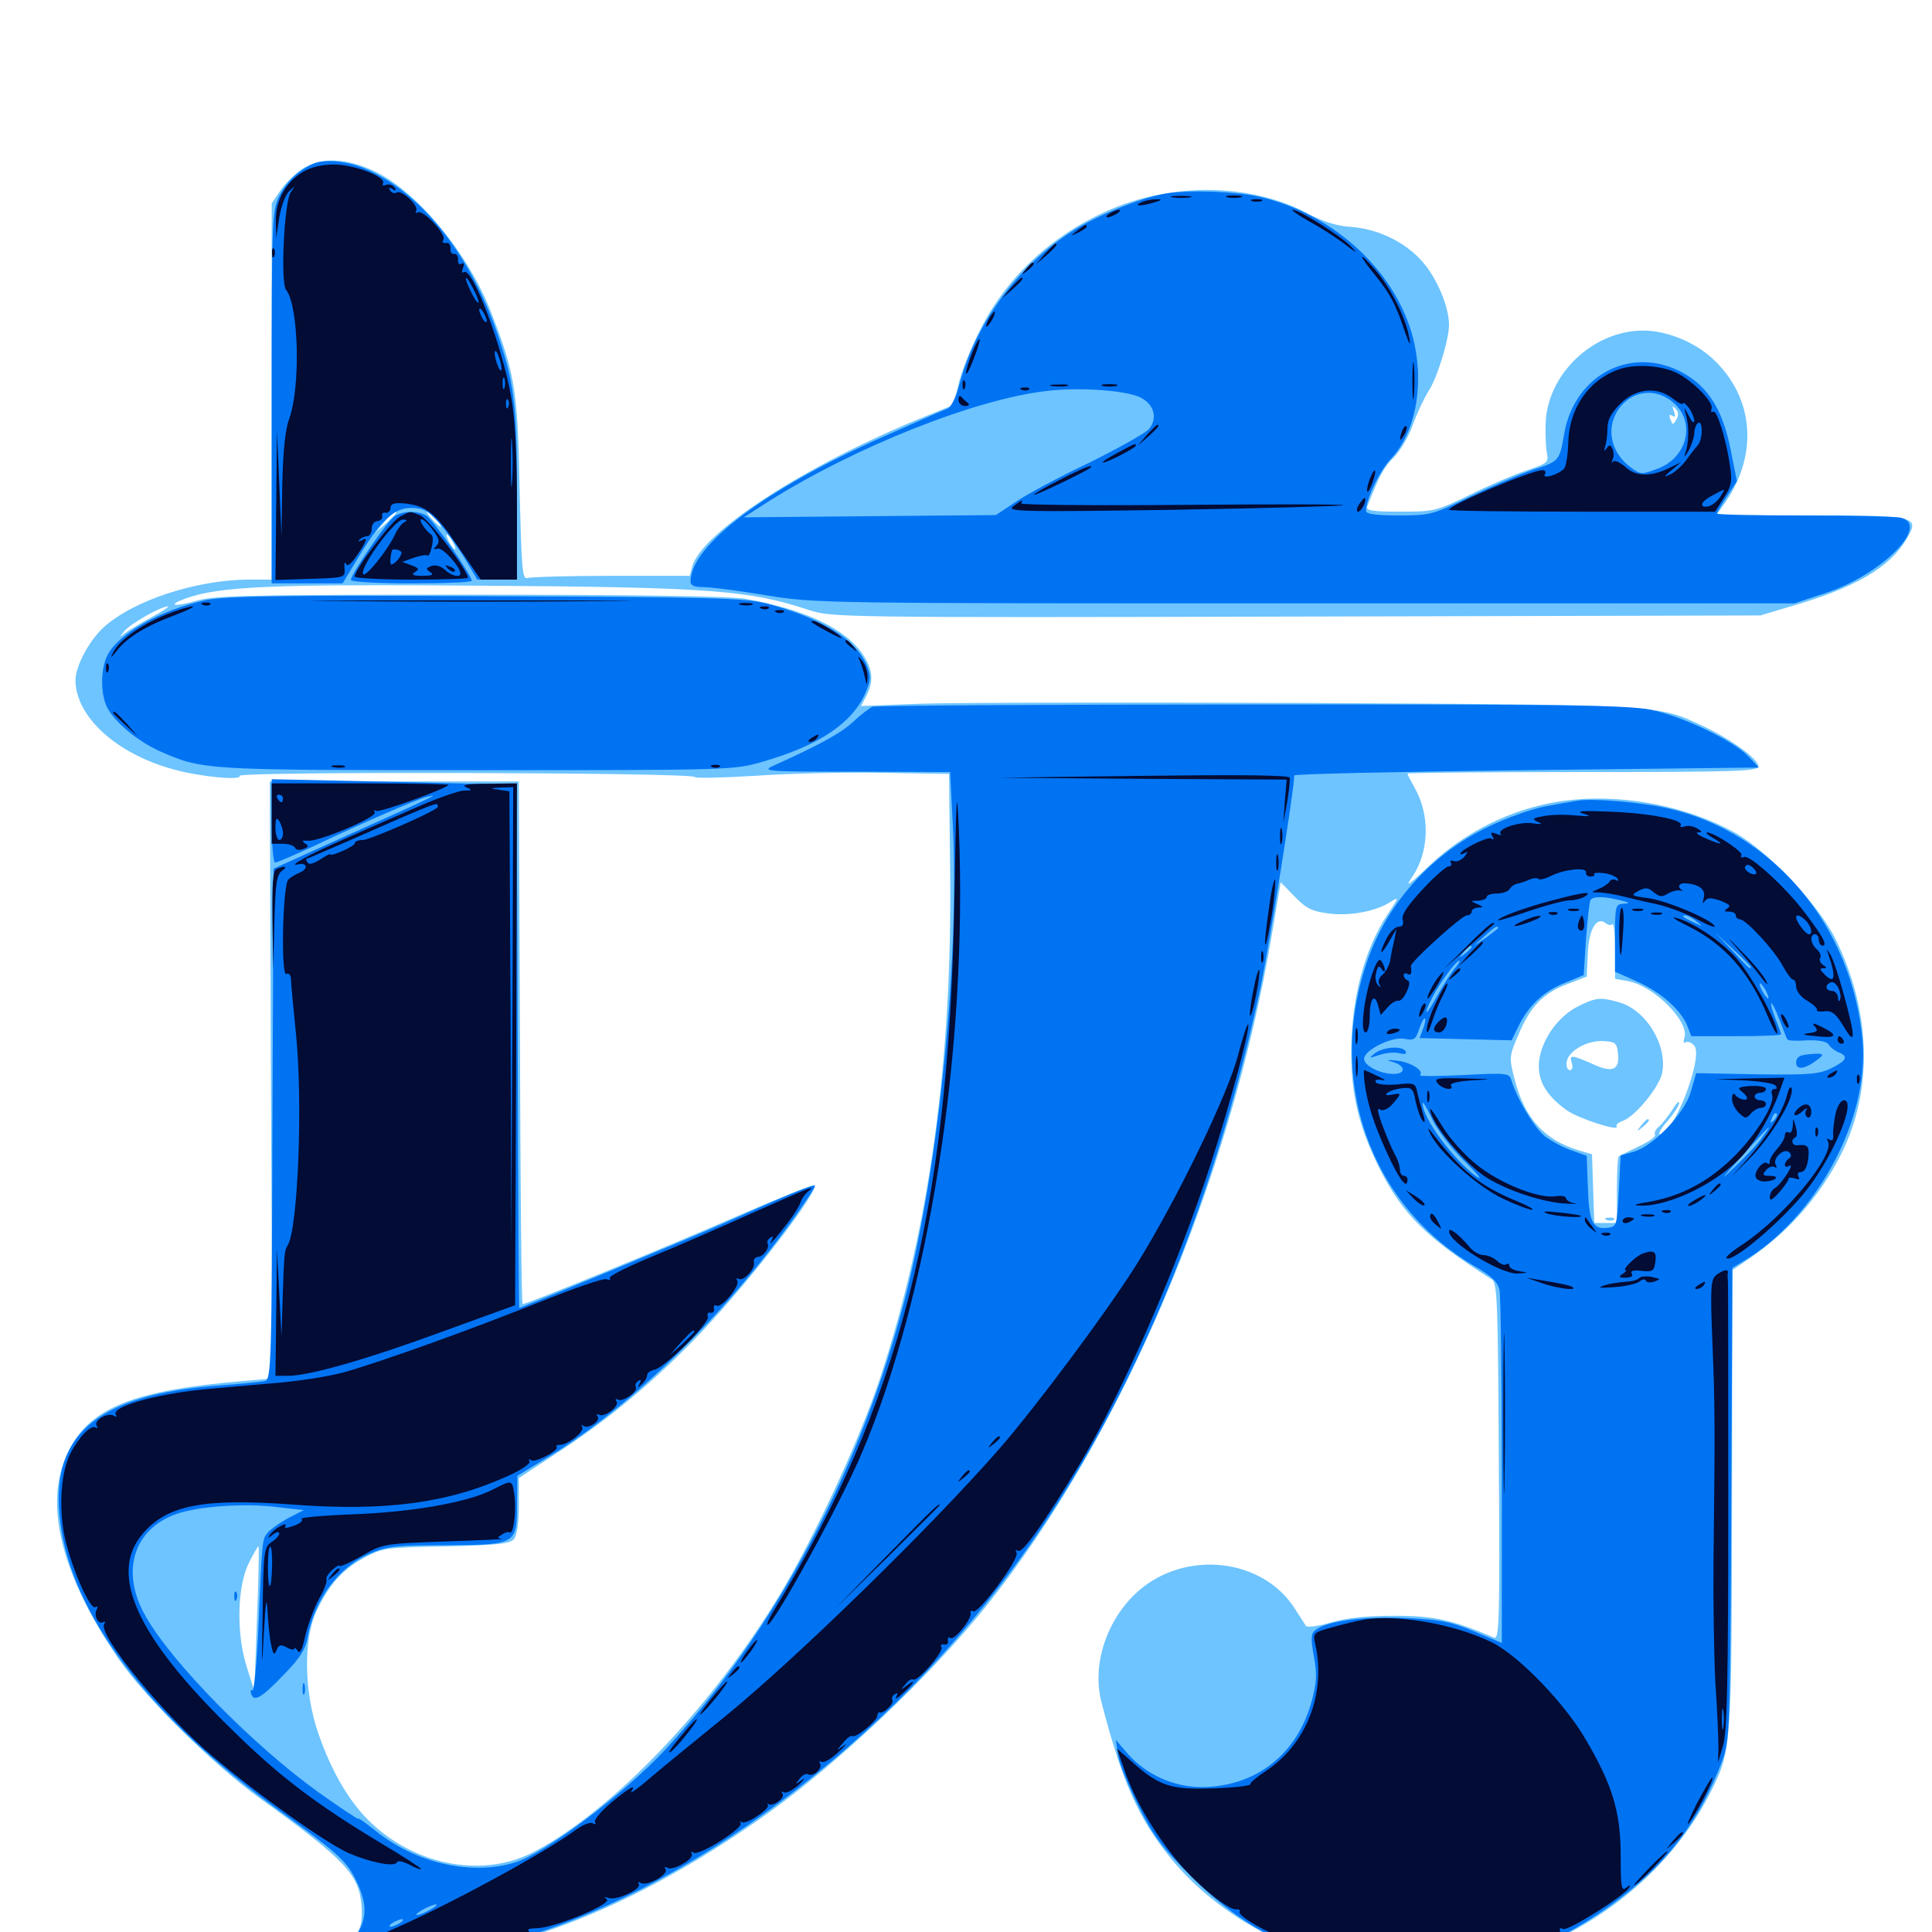 <svg xmlns="http://www.w3.org/2000/svg" viewBox="0 -1000 1000 1000">
	<path fill="#6dc4ff" d="M156.055 -912.305C152.539 -909.961 147.461 -904.883 145.117 -901.367L140.625 -894.727V-797.461V-700H129.102C101.562 -700 68.555 -689.062 53.32 -675C45.898 -667.969 39.062 -655.078 39.062 -647.852C39.258 -628.906 60.352 -609.766 89.844 -601.758C103.711 -597.852 125.586 -595.898 124.023 -598.438C122.656 -600.781 357.812 -600.195 359.57 -597.852C360.156 -597.07 374.219 -597.461 390.82 -598.438C407.422 -599.609 436.719 -600.391 456.055 -600L491.211 -599.414L491.797 -549.609C492.969 -451.367 481.055 -364.648 455.859 -287.695C444.141 -252.344 419.141 -198.828 399.414 -167.773C364.453 -112.305 316.211 -62.695 276.953 -41.797C251.172 -27.93 216.602 -33.789 192.773 -55.859C181.25 -66.406 171.68 -82.617 164.648 -103.125C157.422 -124.219 157.031 -150.977 163.477 -165.234C169.922 -179.297 176.758 -187.109 187.891 -193.359C198.047 -198.828 199.023 -199.023 230.859 -199.609C257.617 -200.195 263.867 -200.977 266.016 -203.32C267.578 -205.273 268.555 -211.914 268.555 -220.703V-234.961L289.062 -248.438C315.234 -265.43 340.43 -286.523 363.281 -310.742C388.672 -337.5 424.219 -383.789 421.484 -386.523C420.898 -387.109 402.148 -379.492 379.688 -369.727C342.969 -353.711 272.852 -325 270.508 -325C269.922 -325 269.336 -385.938 269.141 -460.352L268.555 -595.508H204.102H139.648L140.234 -441.016L141.016 -286.523L125.586 -285.156C70.117 -280.469 47.656 -271.68 36.328 -250.586C21.875 -224.219 30.664 -186.133 61.328 -141.406C75 -121.484 109.961 -86.914 134.57 -69.141C178.516 -37.5 185.742 -29.883 187.109 -13.867C188.281 0.195 184.18 5.273 170.117 6.641C155.859 8.008 160.938 10.352 183.594 12.891C244.922 19.922 320.117 -6.25 397.266 -61.328C434.18 -87.695 481.641 -132.617 510.547 -168.75C580.469 -256.25 636.914 -388.672 658.398 -516.797L662.891 -543.359L670.117 -535.938C676.172 -529.688 679.102 -528.32 687.891 -527.148C699.219 -525.781 712.305 -528.32 720.117 -533.398C724.219 -536.133 724.023 -535.352 717.969 -526.367C707.227 -509.961 700.781 -487.695 699.609 -463.477C698.438 -436.914 702.344 -418.75 713.867 -395.508C725.977 -371.484 738.086 -359.375 772.266 -337.695C775 -335.938 775.391 -324.805 775.781 -243.359C776.367 -161.914 775.977 -151.367 773.438 -152.344C751.758 -161.523 742.578 -163.672 721.68 -163.672C706.836 -163.672 696.68 -162.5 688.672 -160.156C682.227 -158.203 676.562 -157.617 675.977 -158.398C675.391 -159.375 672.852 -163.281 670.312 -167.188C653.711 -193.555 613.672 -198.047 589.062 -176.367C572.852 -161.914 565.039 -138.477 570.117 -118.945C580.664 -78.125 589.258 -58.594 606.055 -38.086C626.172 -13.281 658.984 7.031 692.383 15.039C714.844 20.508 750 20.898 771.289 15.82C820.117 4.297 863.867 -29.492 885.352 -72.266C896.289 -93.945 896.289 -95.508 896.484 -224.023L896.68 -342.578L905.859 -348.828C925.977 -362.695 941.992 -380.859 952.93 -402.539C969.727 -435.938 968.555 -476.758 949.805 -514.453C941.016 -532.031 915.234 -559.18 898.438 -568.75C870.117 -584.57 831.836 -590.625 800.781 -583.984C778.32 -579.297 756.836 -567.969 740.234 -552.344C728.711 -541.406 726.953 -540.234 731.055 -546.289C739.844 -559.18 740.234 -578.32 732.227 -592.188C730.273 -595.703 728.516 -599.023 728.516 -599.609C728.516 -600 769.336 -600.391 819.336 -600.391C898.633 -600.391 910.156 -600.781 910.156 -603.32C910.156 -607.031 896.68 -616.992 881.836 -624.023C857.617 -635.352 861.523 -635.156 676.758 -636.133C583.398 -636.523 493.164 -636.328 476.367 -635.742L445.703 -634.57L448.438 -639.844C452.344 -647.266 451.758 -653.516 446.68 -661.133C437.695 -674.609 416.797 -684.57 385.938 -690.039C378.516 -691.406 327.344 -692.188 243.164 -692.188C129.688 -692.188 110.547 -691.797 101.758 -689.062C90.234 -685.742 85.938 -686.523 96.094 -690.234C113.477 -696.484 140.43 -697.656 245.117 -696.875C368.359 -696.094 387.695 -694.531 418.945 -684.18C430.469 -680.469 435.156 -680.273 670.898 -680.859L911.133 -681.445L926.172 -685.938C960.352 -695.703 978.125 -706.25 986.914 -721.094C993.75 -732.812 992.188 -733.203 937.109 -733.203H888.281L891.406 -737.695C910.547 -763.477 908.398 -794.336 886.133 -814.648C876.953 -823.047 862.5 -828.906 850.586 -828.906C824.219 -828.906 800.391 -805.859 800 -780.078C799.805 -774.219 800.195 -767.383 800.781 -764.844C801.562 -760.742 800.586 -759.961 790.039 -756.445C783.594 -754.297 770.312 -748.633 760.547 -743.75C743.555 -735.547 742.383 -735.156 724.805 -735.156C710.938 -735.156 706.836 -735.742 707.617 -737.695C714.062 -754.102 716.406 -758.398 721.68 -763.477C724.805 -766.797 729.297 -774.219 731.25 -780.078C733.398 -785.938 737.109 -793.945 739.453 -797.656C743.945 -804.492 750 -824.219 750 -831.836C750 -841.211 743.75 -856.055 736.328 -864.453C727.344 -874.805 713.086 -881.641 698.633 -882.617C691.992 -883.008 684.766 -885.352 677.734 -889.062C649.805 -904.297 610.938 -905.859 578.125 -892.969C546.875 -880.469 521.484 -857.812 507.227 -829.102C502.344 -819.531 497.266 -806.836 496.094 -800.977L493.555 -790.43L477.734 -783.984C416.992 -759.375 362.5 -724.023 358.203 -706.445L357.031 -701.953H316.406C293.945 -701.953 274.414 -701.367 272.852 -700.781C270.312 -700 269.922 -706.641 268.945 -747.266C267.969 -797.461 266.602 -806.641 254.297 -838.086C242.773 -868.164 216.797 -900 194.727 -910.938C179.688 -918.359 165.82 -918.945 156.055 -912.305ZM867.773 -783.008C866.016 -779.883 865.82 -779.883 864.648 -782.812C863.672 -785.156 864.062 -785.742 865.625 -784.766C867.188 -783.789 867.383 -784.57 866.406 -787.109C865.43 -789.844 865.625 -790.234 867.188 -788.477C868.75 -787.109 868.945 -785.156 867.773 -783.008ZM205.078 -734.57C205.078 -734.18 202.734 -731.836 199.805 -729.102L194.336 -724.414L199.023 -729.883C203.516 -734.766 205.078 -736.133 205.078 -734.57ZM225.586 -731.25C227.539 -729.102 228.711 -727.344 228.125 -727.344C227.539 -727.344 225.586 -729.102 223.633 -731.25C221.68 -733.398 220.508 -735.156 221.094 -735.156C221.68 -735.156 223.633 -733.398 225.586 -731.25ZM234.375 -719.531C235.547 -717.383 235.938 -715.625 235.547 -715.625C234.961 -715.625 233.594 -717.383 232.422 -719.531C231.25 -721.68 230.859 -723.438 231.25 -723.438C231.836 -723.438 233.203 -721.68 234.375 -719.531ZM78.32 -680.469C72.656 -677.344 66.406 -673.633 64.648 -672.266C61.914 -669.922 61.719 -670.117 64.258 -673.242C67.188 -676.953 83.203 -686.133 86.914 -686.133C88.086 -686.328 84.18 -683.594 78.32 -680.469ZM834.57 -521.68C835.352 -522.266 835.938 -516.211 835.938 -508.203V-493.359L842.578 -492.188C856.25 -489.648 874.414 -471.289 871.875 -462.891C871.094 -460.742 871.484 -459.766 872.656 -460.547C873.633 -461.133 875.586 -460.352 876.953 -458.789C881.836 -452.93 866.406 -412.891 859.18 -412.891C858.008 -412.891 859.766 -416.016 863.086 -419.727C866.406 -423.633 869.141 -427.734 869.141 -429.102C869.141 -430.469 867.578 -428.906 865.625 -425.586C863.477 -422.461 860.547 -418.555 858.789 -416.992C857.031 -415.625 856.055 -413.672 856.641 -412.695C857.227 -411.719 853.32 -408.984 848.242 -406.641C843.164 -404.102 838.477 -401.953 837.891 -401.562C837.305 -401.172 836.914 -393.164 836.914 -383.984V-366.992H831.055H825.195L824.609 -384.766L824.023 -402.539L816.797 -404.688C799.219 -410.156 789.258 -421.094 783.984 -441.211C781.055 -452.734 781.055 -453.125 786.133 -464.844C792.188 -479.297 799.023 -486.133 811.719 -490.82L821.289 -494.531L821.875 -506.836C822.461 -519.336 826.562 -525.977 831.25 -522.07C832.422 -521.094 833.984 -520.898 834.57 -521.68ZM133.008 -161.914L131.641 -124.805L127.93 -136.523C122.266 -153.711 122.656 -178.516 128.711 -190.82C131.25 -195.898 133.594 -200 133.789 -199.609C134.18 -199.219 133.789 -182.422 133.008 -161.914ZM816.406 -478.906C805.469 -473.242 796.68 -459.961 796.484 -448.438C796.484 -439.648 800.781 -432.617 811.133 -425.195C817.383 -420.898 838.672 -414.062 836.719 -416.992C836.328 -417.773 837.5 -418.945 839.648 -419.727C846.094 -421.68 858.984 -437.5 860.352 -444.727C863.086 -459.18 851.953 -477.344 837.891 -481.25C828.125 -483.984 826.172 -483.789 816.406 -478.906ZM837.5 -454.297C838.281 -446.484 834.766 -444.727 825.781 -448.633C813.477 -454.102 812.109 -454.297 813.477 -450C814.258 -447.656 813.867 -446.094 812.5 -446.094C811.328 -446.094 810.547 -448.047 810.938 -450.391C811.719 -456.055 821.68 -461.719 830.078 -461.133C836.328 -460.742 836.914 -460.156 837.5 -454.297ZM849.414 -417.383C846.875 -414.258 847.07 -414.062 850.195 -416.602C853.32 -419.141 854.297 -420.703 852.734 -420.703C852.344 -420.703 850.781 -419.141 849.414 -417.383ZM831.641 -368.555C830.078 -369.141 830.664 -369.727 832.812 -369.727C834.961 -369.922 836.133 -369.336 835.352 -368.75C834.766 -368.164 833.008 -367.969 831.641 -368.555Z"/>
	<path fill="#0073f3" d="M162.109 -915.234C154.102 -911.523 148.242 -905.859 144.531 -898.438C140.82 -890.43 140.625 -886.914 140.625 -794.141V-698.047H158.984H177.344L185.352 -711.328C197.07 -730.664 203.906 -737.109 212.891 -737.109C218.945 -737.109 221.484 -735.742 226.953 -729.688C230.664 -725.586 236.719 -717.188 240.43 -711.133L247.07 -700H257.227H267.578V-743.75C267.578 -790.234 266.211 -801.953 257.227 -827.93C243.555 -867.383 218.945 -899.023 191.211 -911.719C181.055 -916.602 168.359 -917.969 162.109 -915.234ZM603.516 -899.805C590.234 -897.656 566.797 -888.086 554.297 -879.883C526.562 -861.914 505.469 -833.203 496.875 -801.953C494.922 -794.531 492.188 -789.062 490.43 -788.477C488.672 -787.891 474.023 -781.445 457.812 -774.219C396.289 -747.07 357.422 -717.773 357.422 -699.023C357.422 -696.875 359.375 -696.094 364.453 -696.094C368.164 -696.094 383.008 -694.141 397.07 -691.797C422.461 -687.695 425.977 -687.695 675.781 -687.695H928.711L944.727 -692.969C973.633 -702.344 999.219 -727.93 983.984 -732.031C981.445 -732.617 958.984 -733.203 934.18 -733.203C909.18 -733.203 888.672 -733.594 888.672 -734.18C888.672 -734.766 891.016 -738.672 893.945 -743.164L899.023 -750.977L895.898 -766.602C892.188 -786.133 885.156 -798.242 873.633 -805.469C846.875 -822.461 815.039 -807.422 809.57 -775.195C807.227 -761.523 807.031 -761.133 793.359 -756.836C786.133 -754.297 771.484 -748.047 760.547 -742.773C741.602 -733.594 740.234 -733.203 724.023 -733.203C711.914 -733.203 707.031 -733.984 707.031 -735.547C707.031 -741.602 714.062 -756.25 719.922 -762.5C732.227 -775.586 736.914 -798.633 732.227 -821.484C724.609 -858.008 690.82 -889.844 650.586 -898.438C638.477 -900.977 614.648 -901.758 603.516 -899.805ZM589.258 -794.727C597.266 -791.406 599.609 -783.594 594.531 -777.734C592.383 -775.586 578.516 -767.773 563.477 -760.352C548.242 -753.125 531.445 -744.141 525.781 -740.234L515.43 -733.398L450.195 -732.812L384.961 -732.227L398.047 -740.625C442.773 -768.75 505.078 -793.555 541.992 -797.656C558.594 -799.609 580.859 -798.047 589.258 -794.727ZM866.602 -791.211C877.734 -781.055 873.242 -763.086 858.008 -757.422C849.805 -754.297 849.219 -754.297 844.141 -758.008C833.008 -766.211 830.859 -779.883 838.867 -789.648C846.289 -798.438 858.008 -799.023 866.602 -791.211ZM204.492 -733.008C200.781 -730.859 181.641 -702.93 181.641 -699.805C181.641 -698.828 195.703 -698.047 212.891 -698.047C230.078 -698.047 244.141 -698.633 244.141 -699.414C244.141 -702.344 223.828 -731.641 220.508 -733.203C216.016 -735.742 208.984 -735.547 204.492 -733.008ZM105.859 -689.258C83.008 -684.18 61.328 -672.07 55.664 -660.938C51.953 -653.711 51.953 -640.82 55.469 -633.789C59.57 -625.977 71.484 -616.211 82.812 -611.133C105.078 -601.367 105.469 -601.367 247.07 -601.367C379.102 -601.367 379.883 -601.367 395.117 -605.859C424.219 -614.258 441.602 -625.977 448.242 -641.992C450.781 -648.242 450.781 -650 448.633 -655.664C442.773 -669.336 425.391 -680.078 396.484 -687.695C385.352 -690.43 368.164 -691.016 250.977 -691.406C142.969 -691.992 115.82 -691.406 105.859 -689.258ZM451.562 -634.18C450.195 -633.594 445.703 -630.273 441.797 -626.562C435.352 -620.508 424.219 -614.453 400.391 -603.711C393.945 -600.781 396.289 -600.586 442.578 -600.586L491.797 -600.391L493.164 -573.047C496.68 -504.102 486.133 -397.852 468.945 -329.883C446.484 -240.625 400.977 -155.078 343.555 -93.555C322.461 -71.094 282.422 -41.016 266.992 -36.133C244.141 -28.906 215.039 -35.547 193.945 -52.734C189.258 -56.445 185.547 -59.18 185.547 -58.594C185.547 -58.008 176.172 -64.258 164.648 -72.461C131.055 -96.68 89.453 -138.867 75.586 -163.086C62.109 -186.133 68.945 -208.594 91.406 -216.406C102.539 -220.312 126.562 -222.07 143.555 -219.922L157.227 -218.359L149.219 -214.258C144.922 -211.914 140.234 -208.594 138.672 -206.836C135.742 -203.125 135.742 -204.688 133.789 -158.594C133.008 -139.453 131.445 -124.414 130.664 -125C129.688 -125.586 129.492 -124.609 130.078 -123.047C131.641 -118.945 135.547 -121.289 147.656 -133.984C155.078 -141.602 158.203 -146.484 159.18 -152.148C162.5 -171.68 175.195 -189.062 191.602 -195.898C200.195 -199.609 205.078 -200.195 230.078 -200.195C267.188 -200.391 267.578 -200.586 267.578 -221.094L267.773 -236.133L284.766 -246.484C327.539 -272.656 375.781 -319.922 412.695 -372.07C417.773 -379.297 421.875 -385.547 421.875 -386.133C421.875 -387.5 405.859 -380.859 375 -366.992C359.18 -359.961 270.117 -323.047 268.75 -323.047C268.555 -323.047 268.164 -383.789 267.969 -458.008C267.773 -532.422 267.383 -593.359 267.188 -593.555C266.797 -593.75 238.281 -594.531 203.711 -595.312L140.625 -596.68V-575C140.625 -563.281 141.406 -553.516 142.383 -553.516C143.359 -553.516 152.344 -557.422 162.5 -562.109C188.281 -574.414 215.039 -585.938 220.703 -587.5C225 -588.477 225.195 -588.477 221.68 -586.719C219.531 -585.547 200.586 -576.953 179.688 -567.578L141.602 -550.391L141.016 -418.359C140.625 -294.531 140.43 -286.133 137.109 -285.156C135.352 -284.766 125.391 -283.789 115.234 -283.008C47.656 -278.32 23.438 -255.859 32.031 -206.641C40.039 -160.547 80.078 -109.18 144.141 -63.086C173.633 -41.797 178.906 -37.109 183.594 -28.125C189.258 -16.992 190.039 -9.57 186.523 -1.953C183.203 4.883 179.297 6.836 168.945 7.031C163.477 7.227 163.281 7.227 166.992 9.57C173.633 13.477 232.031 12.695 250.977 8.203C345.312 -13.867 451.367 -89.844 523.633 -187.305C582.617 -266.797 627.734 -372.461 652.539 -489.453C656.836 -509.961 669.922 -591.602 669.922 -598.633C669.922 -599.414 724.023 -600.586 790.234 -601.367L910.352 -602.734L904.883 -608.594C897.266 -616.602 870.898 -629.297 854.492 -632.617C842.969 -634.961 810.156 -635.547 647.461 -635.352C541.016 -635.352 452.93 -634.766 451.562 -634.18ZM222.656 -11.523C219.922 -9.961 216.992 -8.789 215.82 -8.789C214.844 -8.789 216.016 -9.961 218.75 -11.523C221.484 -13.086 224.609 -14.258 225.586 -14.258C226.758 -14.258 225.391 -13.086 222.656 -11.523ZM207.031 -4.688C205.469 -3.711 203.32 -2.734 202.148 -2.734C201.172 -2.734 201.562 -3.711 203.125 -4.688C204.688 -5.664 207.031 -6.641 208.008 -6.641C209.18 -6.641 208.594 -5.664 207.031 -4.688ZM816.406 -585.547C813.672 -585.156 806.25 -583.789 799.805 -582.617C793.359 -581.445 779.883 -576.758 769.922 -571.875C740.82 -557.812 718.164 -532.617 707.812 -502.93C686.328 -441.211 708.789 -376.953 762.695 -344.922C772.266 -339.453 775.391 -336.328 776.172 -332.031C776.758 -328.906 777.344 -286.719 777.344 -238.086V-149.609L763.281 -155.469C751.172 -160.547 745.703 -161.719 727.539 -162.5C705.664 -163.477 686.914 -160.938 681.055 -156.445C678.516 -154.492 678.32 -152.344 680.078 -142.578C681.836 -133.203 681.445 -128.906 678.906 -119.336C671.289 -91.797 650 -75.195 621.875 -75C607.617 -75 593.164 -81.445 583.789 -92.188L577.539 -99.414L578.711 -91.602C579.297 -87.305 584.18 -75.391 589.258 -65.234C596.875 -49.805 601.562 -43.75 616.211 -29.102C647.461 2.148 679.102 16.016 724.023 18.164C769.922 20.508 803.125 9.961 840.234 -18.75C864.062 -37.109 880.273 -59.18 891.211 -88.086C895.312 -99.219 895.508 -101.367 896.094 -221.68L896.68 -343.75L902.148 -347.07C939.844 -369.336 967.578 -420.312 964.062 -461.133C958.789 -520.508 918.164 -569.141 863.281 -581.641C849.414 -584.766 824.219 -586.914 816.406 -585.547ZM838.867 -533.984C843.555 -532.812 843.945 -532.422 840.43 -532.227C836.133 -532.031 835.938 -531.25 835.938 -514.648V-497.07L847.266 -491.992C859.766 -486.328 869.727 -477.539 873.242 -469.336L875.391 -463.672H898.633C911.523 -463.672 921.875 -464.062 921.875 -464.648C921.875 -465.234 920.508 -468.945 918.945 -472.852C917.383 -476.758 916.406 -480.273 916.797 -480.664C917.188 -481.055 919.141 -477.344 921.094 -472.07C923.047 -466.992 924.805 -462.305 925.195 -461.914C925.586 -461.328 930.078 -461.133 935.352 -461.523C941.797 -461.719 945.508 -460.938 946.68 -459.18C947.461 -457.812 949.805 -456.055 951.758 -455.273C956.836 -453.32 955.859 -450.977 947.852 -447.07C941.406 -443.945 936.133 -443.555 909.18 -443.945L877.93 -444.531L875.195 -434.961C871.875 -423.633 856.055 -407.031 845.703 -403.906L838.867 -401.953L837.891 -383.594C836.914 -365.43 836.914 -365.039 831.836 -364.453C824.414 -363.672 822.461 -367.383 821.875 -385.547L821.289 -401.758L813.672 -404.492C809.375 -405.859 803.32 -409.18 799.805 -411.719C794.336 -416.016 785.352 -430.859 782.227 -441.016C781.25 -444.531 779.688 -444.727 757.422 -443.555C744.531 -442.969 734.375 -442.773 734.961 -443.555C737.305 -445.703 730.273 -450.195 723.242 -450.977C717.969 -451.562 717.188 -451.367 720.703 -450.391C727.539 -448.438 727.93 -444.141 721.289 -444.141C714.258 -444.141 706.055 -448.438 706.055 -451.953C706.055 -456.445 720.508 -463.672 726.953 -462.305C731.836 -461.328 732.812 -461.914 734.57 -467.383C735.742 -470.898 737.109 -473.242 737.5 -472.852C738.086 -472.461 737.5 -469.922 736.523 -467.383L734.766 -462.695L758.594 -462.109L782.422 -461.523L785.547 -467.969C790.82 -479.102 798.438 -486.523 809.375 -491.016L819.727 -495.312L820.898 -513.867C821.68 -524.023 822.656 -533.008 823.242 -534.18C824.609 -536.133 830.273 -536.133 838.867 -533.984ZM809.961 -530.859C810.742 -531.445 809.57 -532.031 807.422 -531.836C805.273 -531.836 804.688 -531.25 806.25 -530.664C807.617 -530.078 809.375 -530.273 809.961 -530.859ZM802.148 -528.906C802.93 -529.492 801.758 -530.078 799.609 -529.883C797.461 -529.883 796.875 -529.297 798.438 -528.711C799.805 -528.125 801.562 -528.32 802.148 -528.906ZM878.125 -523.047C881.641 -520.312 881.641 -520.312 876.953 -522.461C870.898 -525.195 869.922 -526.172 872.266 -526.172C873.438 -526.172 875.977 -524.805 878.125 -523.047ZM775.391 -519.727C775.391 -519.336 772.461 -517.188 769.141 -514.648L762.695 -510.352L768.164 -515.234C773.242 -519.922 775.391 -521.289 775.391 -519.727ZM906.25 -499.414C906.25 -497.852 904.492 -499.414 896.484 -508.203L887.695 -517.383L897.07 -508.594C902.148 -503.906 906.25 -499.805 906.25 -499.414ZM761.719 -509.766C761.719 -509.375 760.156 -507.812 758.398 -506.445C755.273 -503.906 755.078 -504.102 757.617 -507.227C760.156 -510.352 761.719 -511.328 761.719 -509.766ZM753.32 -499.219C751.562 -497.266 747.461 -490.82 744.141 -484.961C738.086 -473.828 735.938 -473.047 741.406 -483.789C745.117 -491.211 753.711 -502.734 755.273 -502.734C755.859 -502.734 755.078 -501.172 753.32 -499.219ZM914.062 -487.109C915.234 -484.961 915.625 -483.203 915.234 -483.203C914.648 -483.203 913.281 -484.961 912.109 -487.109C910.938 -489.258 910.547 -491.016 910.938 -491.016C911.523 -491.016 912.891 -489.258 914.062 -487.109ZM758.398 -398.633C765.039 -391.992 767.773 -388.672 764.258 -391.016C752.539 -399.414 736.328 -421.289 736.328 -428.906C736.328 -430.273 738.477 -426.758 741.211 -420.898C744.141 -414.844 751.172 -405.664 758.398 -398.633ZM918.164 -420.117C916.211 -418.359 916.016 -418.555 917.188 -421.289C917.773 -423.242 918.945 -424.219 919.531 -423.633C920.117 -423.047 919.531 -421.484 918.164 -420.117ZM912.305 -411.523C910.352 -408.398 903.906 -401.758 898.242 -396.289C889.648 -388.086 890.234 -389.062 901.562 -401.562C916.016 -417.578 918.555 -420.117 912.305 -411.523ZM781.055 -382.422C780.664 -382.812 778.125 -384.18 775.391 -385.352C770.703 -387.5 770.703 -387.5 774.219 -384.766C777.344 -382.227 783.789 -380.078 781.055 -382.422ZM792.383 -378.516C793.164 -379.102 791.992 -379.688 789.844 -379.492C787.695 -379.492 787.109 -378.906 788.672 -378.32C790.039 -377.734 791.797 -377.93 792.383 -378.516ZM800.195 -376.562C800.977 -377.148 799.805 -377.734 797.656 -377.539C795.508 -377.539 794.922 -376.953 796.484 -376.367C797.852 -375.781 799.609 -375.977 800.195 -376.562ZM809.18 -374.414C810.352 -375 809.375 -375.391 806.641 -375.391C803.906 -375.391 802.93 -375 804.297 -374.414C805.469 -374.023 807.812 -374.023 809.18 -374.414ZM860.742 -374.609C861.523 -375.195 860.352 -375.781 858.203 -375.586C856.055 -375.586 855.469 -375 857.031 -374.414C858.398 -373.828 860.156 -374.023 860.742 -374.609ZM850.195 -372.461C851.367 -373.047 850 -373.438 846.68 -373.438C843.555 -373.438 842.383 -373.047 844.336 -372.461C846.094 -372.07 848.828 -372.07 850.195 -372.461ZM711.719 -454.883C708.203 -452.148 708.398 -452.148 713.867 -453.906C716.992 -455.078 721.68 -455.469 724.219 -454.883C727.148 -454.102 728.32 -454.492 727.539 -455.859C725.781 -458.789 716.211 -458.203 711.719 -454.883ZM936.133 -454.297C931.445 -453.906 929.688 -452.734 929.688 -450C929.688 -446.094 933.984 -446.484 940.234 -451.172C944.922 -454.492 944.141 -455.078 936.133 -454.297ZM121.289 -173.438C121.289 -171.289 121.875 -170.703 122.461 -172.266C123.047 -173.633 122.852 -175.391 122.266 -175.977C121.68 -176.758 121.094 -175.586 121.289 -173.438ZM156.641 -125.781C156.641 -123.047 157.031 -122.07 157.617 -123.438C158.008 -124.609 158.008 -126.953 157.617 -128.32C157.031 -129.492 156.641 -128.516 156.641 -125.781Z"/>
	<path fill="#020c35" d="M156.641 -910.938C147.656 -905.469 142.578 -896.094 142.773 -885.547L142.969 -876.758L144.531 -887.305C145.508 -893.164 147.656 -899.023 149.609 -900.977C152.93 -903.906 152.93 -903.906 150.586 -900.586C147.07 -896.094 145.117 -853.516 148.047 -850C154.688 -841.797 155.664 -799.414 149.609 -783.008C147.656 -777.734 146.484 -766.406 146.094 -748.828L145.703 -722.461L144.531 -749.805L143.359 -777.148L142.969 -738.477L142.578 -699.805L160.742 -700.391C178.516 -700.977 178.711 -700.977 178.32 -705.859C178.125 -708.594 178.516 -709.57 179.102 -708.203C179.688 -706.445 181.641 -708.008 184.766 -712.5C190.039 -720.117 190.625 -722.461 187.109 -720.312C185.547 -719.531 185.156 -719.727 186.133 -720.703C187.109 -721.68 188.867 -722.461 190.039 -722.461C191.406 -722.461 192.383 -724.219 192.383 -726.367C192.383 -728.516 193.75 -730.273 195.312 -730.273C196.875 -730.469 198.047 -731.445 197.852 -732.812C197.461 -734.18 198.242 -734.961 199.609 -734.57C200.977 -734.375 201.953 -735.547 202.148 -737.109C202.148 -739.258 204.102 -739.844 208.984 -739.453C220.703 -738.281 225.195 -734.766 237.109 -716.992L248.828 -700H258.203H267.578V-738.867C267.578 -764.258 266.602 -783.203 264.648 -794.141C260.156 -820.312 244.531 -861.719 240.234 -859.18C239.062 -858.398 238.867 -859.375 239.648 -861.328C240.43 -863.477 240.039 -864.258 238.867 -863.477C237.695 -862.695 236.914 -863.672 237.109 -865.625C237.109 -867.383 236.328 -868.75 235.156 -868.555C233.789 -868.359 233.008 -869.531 233.203 -871.484C233.203 -873.242 232.227 -874.609 230.859 -874.219C229.297 -874.023 228.711 -874.609 229.492 -875.977C231.25 -878.516 218.945 -891.797 216.211 -890.039C215.039 -889.453 214.844 -889.648 215.43 -890.82C216.992 -893.359 208.008 -901.953 205.273 -900.391C204.297 -899.609 202.734 -900.195 201.953 -901.367C200.977 -902.93 201.367 -903.125 203.125 -902.148C204.883 -900.977 205.273 -901.367 204.297 -902.93C203.32 -904.297 201.367 -904.883 199.805 -904.297C198.242 -903.711 197.656 -904.102 198.242 -905.078C200.195 -908.398 183.398 -914.844 172.852 -914.844C166.406 -914.844 160.938 -913.477 156.641 -910.938ZM245.117 -850.195C246.875 -846.875 248.047 -843.75 247.656 -843.359C247.07 -842.969 245.312 -845.703 243.555 -849.414C239.453 -857.812 241.016 -858.594 245.117 -850.195ZM251.953 -833.789C251.953 -832.812 250.977 -833.203 250 -834.766C249.023 -836.328 248.047 -838.672 248.047 -839.648C248.047 -840.82 249.023 -840.234 250 -838.672C250.977 -837.109 251.953 -834.961 251.953 -833.789ZM259.57 -809.375C259.57 -807.617 258.789 -807.812 257.812 -810.352C256.836 -812.5 256.055 -815.625 256.055 -817.188C256.055 -818.945 256.836 -818.75 257.812 -816.211C258.789 -814.062 259.57 -810.938 259.57 -809.375ZM261.133 -799.219C260.547 -797.852 260.156 -798.828 260.156 -801.562C260.156 -804.297 260.547 -805.273 261.133 -804.102C261.523 -802.734 261.523 -800.391 261.133 -799.219ZM263.086 -789.453C262.5 -787.891 261.914 -788.477 261.914 -790.625C261.719 -792.773 262.305 -793.945 262.891 -793.164C263.477 -792.578 263.672 -790.82 263.086 -789.453ZM265.039 -750.391C264.648 -744.727 264.453 -749.219 264.453 -760.547C264.453 -771.875 264.648 -776.367 265.039 -770.898C265.43 -765.234 265.43 -755.859 265.039 -750.391ZM607.031 -897.852C604.492 -898.242 606.445 -898.633 611.328 -898.633C616.211 -898.633 618.164 -898.242 615.82 -897.852C613.281 -897.461 609.375 -897.461 607.031 -897.852ZM635.352 -897.852C633.398 -898.438 634.961 -898.828 638.672 -898.828C642.383 -898.828 643.945 -898.438 642.188 -897.852C640.234 -897.461 637.109 -897.461 635.352 -897.852ZM590.82 -895.312C585.938 -893.164 591.016 -893.164 597.656 -895.312C601.562 -896.484 601.758 -896.875 598.633 -896.875C596.484 -896.875 592.969 -896.289 590.82 -895.312ZM648.047 -895.898C646.68 -896.484 647.656 -896.875 650.391 -896.875C653.125 -896.875 654.102 -896.484 652.93 -895.898C651.562 -895.508 649.219 -895.508 648.047 -895.898ZM574.219 -889.453C572.656 -888.477 572.266 -887.5 573.242 -887.5C574.414 -887.5 576.562 -888.477 578.125 -889.453C579.688 -890.43 580.273 -891.406 579.102 -891.406C578.125 -891.406 575.781 -890.43 574.219 -889.453ZM677.734 -885.352C683.594 -882.227 691.992 -876.758 696.289 -873.438C702.734 -868.555 703.125 -868.359 699.219 -872.461C693.945 -877.93 672.461 -891.406 669.141 -891.406C667.969 -891.406 671.875 -888.672 677.734 -885.352ZM557.422 -880.469C553.906 -877.734 553.906 -877.539 558.203 -879.688C560.547 -880.859 562.5 -882.227 562.5 -882.617C562.5 -884.18 561.523 -883.789 557.422 -880.469ZM540.82 -868.555L536.133 -863.086L541.602 -867.773C546.484 -872.266 547.852 -873.828 546.289 -873.828C545.898 -873.828 543.555 -871.484 540.82 -868.555ZM140.82 -868.75C140.82 -866.602 141.406 -866.016 141.992 -867.578C142.578 -868.945 142.383 -870.703 141.797 -871.289C141.211 -872.07 140.625 -870.898 140.82 -868.75ZM705.078 -866.992C705.078 -866.211 708.008 -862.109 711.719 -857.617C719.727 -847.656 722.266 -842.773 726.953 -828.906C729.492 -821.68 730.273 -820.312 729.492 -824.805C727.93 -834.766 720.312 -850.195 712.305 -859.766C708.203 -864.453 705.078 -867.773 705.078 -866.992ZM531.055 -860.742C528.516 -857.617 528.711 -857.422 531.836 -859.961C534.961 -862.5 535.938 -864.062 534.375 -864.062C533.984 -864.062 532.422 -862.5 531.055 -860.742ZM523.242 -850.977L518.555 -845.508L524.023 -850.195C528.906 -854.688 530.273 -856.25 528.711 -856.25C528.32 -856.25 525.977 -853.906 523.242 -850.977ZM511.719 -834.766C510.547 -832.617 510.156 -830.859 510.547 -830.859C511.133 -830.859 512.5 -832.617 513.672 -834.766C514.844 -836.914 515.234 -838.672 514.844 -838.672C514.258 -838.672 512.891 -836.914 511.719 -834.766ZM503.125 -817.188C501.367 -812.891 500 -808.203 500 -806.836C500.195 -805.664 501.953 -808.789 503.906 -814.062C506.055 -819.531 507.422 -824.023 507.031 -824.414C506.641 -824.805 504.883 -821.68 503.125 -817.188ZM731.055 -802.539C731.055 -793.945 731.445 -790.625 731.836 -795.312C732.227 -799.805 732.227 -806.836 731.836 -810.938C731.445 -814.844 731.055 -811.133 731.055 -802.539ZM837.305 -808.594C821.875 -802.93 811.914 -788.086 811.719 -770.312C811.523 -764.453 810.547 -758.594 809.57 -757.422C806.641 -754.297 798.047 -751.758 799.609 -754.492C800.391 -755.664 799.805 -756.641 798.438 -756.641C792.578 -756.641 750 -738.477 750 -736.133C750 -735.547 781.055 -735.156 818.945 -735.156H887.695L892.188 -742.188C896.094 -748.047 896.68 -750.781 895.508 -758.398C893.555 -772.461 888.672 -788.086 886.719 -786.914C885.742 -786.328 885.352 -786.914 885.938 -788.477C887.109 -791.602 876.758 -802.344 868.555 -806.641C860.547 -810.938 845.898 -811.914 837.305 -808.594ZM847.656 -800.781C847.656 -802.344 843.945 -801.562 842.773 -799.609C842.188 -798.438 842.969 -798.242 844.531 -798.828C846.289 -799.414 847.656 -800.391 847.656 -800.781ZM866.016 -793.555C868.75 -791.406 871.094 -790.234 871.094 -791.211C871.094 -791.992 872.461 -791.016 874.023 -789.062C875.586 -786.914 876.953 -783.789 876.953 -782.227C876.758 -780.469 875.586 -781.836 874.023 -784.961C871.68 -789.453 871.484 -789.648 872.461 -785.938C874.414 -779.688 874.219 -770.508 872.266 -765.43C871.484 -763.086 872.07 -763.477 873.828 -766.406C875.391 -769.141 876.758 -773.242 876.953 -775.586C876.953 -777.93 877.93 -780.469 878.906 -781.055C881.445 -782.617 881.445 -772.852 878.906 -769.727C877.734 -768.359 875 -765.039 872.852 -761.914C870.703 -758.984 866.992 -755.664 864.648 -754.492C860.938 -752.734 860.938 -753.125 865.234 -756.641L870.117 -760.742L863.672 -757.617C854.297 -753.125 846.484 -753.32 841.211 -758.398C838.672 -760.547 835.938 -761.914 834.961 -761.133C834.18 -760.156 833.984 -760.547 834.57 -761.914C835.352 -763.086 835.352 -765.625 834.766 -767.383C833.594 -769.922 833.008 -770.117 831.641 -767.969C830.273 -766.211 830.078 -766.406 830.859 -768.945C831.445 -770.898 832.031 -775.195 832.031 -778.516C832.031 -782.617 833.984 -786.328 838.672 -791.016C846.68 -799.023 857.617 -800.195 866.016 -793.555ZM893.945 -750.391C894.336 -751.562 894.336 -753.906 893.945 -755.273C893.359 -756.445 892.969 -755.469 892.969 -752.734C892.969 -750 893.359 -749.023 893.945 -750.391ZM858.789 -751.562C859.57 -752.148 858.398 -752.734 856.25 -752.539C854.102 -752.539 853.516 -751.953 855.078 -751.367C856.445 -750.781 858.203 -750.977 858.789 -751.562ZM890.234 -742.578C888.672 -740.234 885.938 -738.281 884.18 -737.891C879.102 -737.109 880.273 -740.43 886.328 -743.555C893.555 -747.461 893.359 -747.461 890.234 -742.578ZM800.195 -741.992C800.195 -743.555 798.828 -744.922 797.461 -744.922C795.898 -744.922 794.922 -743.945 795.312 -742.578C796.484 -739.062 800.195 -738.477 800.195 -741.992ZM870.312 -742.383C860.938 -745.312 837.305 -745.898 841.602 -743.164C843.75 -741.797 842.969 -741.211 838.672 -740.43C835.547 -740.039 843.164 -739.844 855.664 -739.844C876.758 -740.039 877.734 -740.234 870.312 -742.383ZM498.242 -800.391C498.242 -798.242 498.828 -797.656 499.414 -799.219C500 -800.586 499.805 -802.344 499.219 -802.93C498.633 -803.711 498.047 -802.539 498.242 -800.391ZM544.531 -800.195C541.992 -800.586 543.555 -800.977 547.852 -800.977C552.148 -801.172 554.102 -800.781 552.344 -800.195C550.391 -799.805 546.875 -799.805 544.531 -800.195ZM570.898 -800.195C568.945 -800.781 570.508 -801.172 574.219 -801.172C577.93 -801.172 579.492 -800.781 577.734 -800.195C575.781 -799.805 572.656 -799.805 570.898 -800.195ZM528.906 -798.242C527.344 -798.828 527.93 -799.414 530.078 -799.414C532.227 -799.609 533.398 -799.023 532.617 -798.438C532.031 -797.852 530.273 -797.656 528.906 -798.242ZM496.094 -793.164C496.094 -791.211 497.656 -789.844 499.609 -789.844C501.367 -789.844 502.148 -790.625 500.977 -791.406C500 -792.188 498.438 -793.555 497.656 -794.531C496.68 -795.508 496.094 -794.922 496.094 -793.164ZM593.555 -774.805L588.867 -769.336L594.336 -774.023C599.219 -778.516 600.586 -780.078 599.023 -780.078C598.633 -780.078 596.289 -777.734 593.555 -774.805ZM725.781 -777.148C724.023 -772.07 724.414 -770.898 726.758 -774.805C727.93 -776.758 728.516 -778.906 727.93 -779.297C727.539 -779.883 726.562 -778.906 725.781 -777.148ZM578.125 -765.43C573.242 -762.891 570.117 -760.742 570.898 -760.547C573.047 -760.547 587.891 -768.164 587.891 -769.336C587.891 -770.703 587.891 -770.703 578.125 -765.43ZM548.438 -751.562C541.016 -747.852 535.156 -744.336 535.156 -743.945C535.156 -742.969 562.305 -756.055 564.258 -757.812C566.992 -760.352 559.766 -757.422 548.438 -751.562ZM708.789 -751.562C707.812 -748.633 707.227 -745.898 707.812 -745.508C708.203 -745.117 709.375 -747.461 710.547 -750.586C713.086 -758.008 711.523 -758.594 708.789 -751.562ZM703.516 -739.062C702.148 -736.914 701.953 -735.156 702.93 -735.156C704.688 -735.156 707.617 -741.016 706.445 -742.188C706.25 -742.578 704.883 -741.016 703.516 -739.062ZM524.414 -737.891C528.906 -741.211 529.883 -741.797 528.516 -739.453C528.125 -738.672 565.625 -738.281 611.914 -738.672C658.398 -739.062 695.898 -739.062 695.312 -738.477C694.727 -738.086 655.273 -736.914 607.422 -736.133C528.711 -734.961 520.898 -735.156 524.414 -737.891ZM207.031 -732.617C202.539 -730.273 183.594 -705.273 183.594 -701.562C183.594 -700.781 196.875 -700 212.891 -700C229.102 -700 242.188 -700.391 242.188 -700.977C242.188 -704.883 221.484 -731.836 217.578 -733.203C211.719 -735.547 212.891 -735.547 207.031 -732.617ZM209.57 -729.883C208.203 -729.492 205.664 -726.172 204.102 -722.656C200.586 -715.234 189.453 -701.367 188.086 -702.734C185.352 -705.273 204.297 -731.25 208.594 -731.055C210.547 -731.055 210.938 -730.469 209.57 -729.883ZM224.023 -725.586C227.344 -721.289 227.734 -719.531 225.977 -717.578C224.219 -715.625 224.219 -715.43 226.562 -716.016C229.102 -716.797 238.281 -706.641 238.281 -703.125C238.281 -700.781 233.594 -701.953 230.273 -705.078C228.125 -707.031 225.391 -707.812 223.242 -707.031C220.312 -705.859 220.312 -705.469 222.656 -703.906C224.805 -702.539 223.633 -701.953 218.75 -701.953C213.672 -701.953 212.695 -702.539 214.844 -703.906C217.188 -705.273 216.797 -706.055 212.891 -707.422L208.203 -709.18L214.258 -711.328C217.578 -712.5 220.703 -712.891 221.289 -712.5C221.875 -711.914 222.852 -713.867 223.438 -716.797C224.219 -719.727 224.219 -722.656 223.242 -723.242C219.922 -725.586 216.406 -731.25 218.164 -731.25C219.141 -731.25 221.875 -728.711 224.023 -725.586ZM207.617 -714.453C208.789 -713.281 204.492 -707.812 202.539 -707.812C201.758 -707.812 201.953 -711.914 202.93 -715.234C203.32 -716.016 206.445 -715.625 207.617 -714.453ZM231.836 -705.664C230.078 -707.617 230.273 -707.812 233.008 -706.641C234.961 -706.055 235.938 -704.883 235.352 -704.297C234.766 -703.711 233.203 -704.297 231.836 -705.664ZM177.148 -688.867C140.43 -689.062 170.508 -689.258 244.141 -689.258C317.773 -689.258 347.852 -689.062 310.938 -688.867C274.219 -688.477 214.062 -688.477 177.148 -688.867ZM105.078 -686.914C103.516 -687.5 104.102 -688.086 106.25 -688.086C108.398 -688.281 109.57 -687.695 108.789 -687.109C108.203 -686.523 106.445 -686.328 105.078 -686.914ZM383.398 -686.914C381.445 -687.5 382.617 -687.891 385.742 -687.891C389.062 -687.891 390.43 -687.5 389.258 -686.914C387.891 -686.523 385.156 -686.523 383.398 -686.914ZM85.352 -681.641C72.266 -676.172 61.523 -668.359 58.594 -662.305C56.836 -658.984 57.422 -659.375 60.547 -663.281C65.82 -670.117 75.781 -676.172 90.625 -681.641C97.266 -684.18 101.172 -686.133 99.609 -686.133C98.047 -686.133 91.602 -684.18 85.352 -681.641ZM394.141 -684.961C392.578 -685.547 393.164 -686.133 395.312 -686.133C397.461 -686.328 398.633 -685.742 397.852 -685.156C397.266 -684.57 395.508 -684.375 394.141 -684.961ZM401.953 -683.008C400.391 -683.594 400.977 -684.18 403.125 -684.18C405.273 -684.375 406.445 -683.789 405.664 -683.203C405.078 -682.617 403.32 -682.422 401.953 -683.008ZM420.117 -677.93C423.242 -675.586 435.547 -669.141 435.547 -669.727C435.547 -671.094 423.242 -678.516 421.094 -678.516C420.117 -678.516 419.727 -678.32 420.117 -677.93ZM437.5 -667.969C437.5 -667.578 439.062 -666.016 441.016 -664.648C443.945 -662.109 444.141 -662.305 441.602 -665.43C439.062 -668.555 437.5 -669.531 437.5 -667.969ZM444.531 -659.18C445.312 -657.617 446.68 -653.711 447.461 -650.391C448.633 -644.727 448.828 -644.727 449.023 -649.414C449.219 -652.148 447.852 -656.055 446.094 -658.203C444.531 -660.156 443.75 -660.742 444.531 -659.18ZM54.883 -653.906C54.883 -651.758 55.469 -651.172 56.055 -652.734C56.641 -654.102 56.445 -655.859 55.859 -656.445C55.273 -657.227 54.688 -656.055 54.883 -653.906ZM58.594 -631.055C58.594 -630.664 61.523 -627.93 65.039 -624.609L71.289 -618.945L65.625 -625.391C60.156 -631.25 58.594 -632.617 58.594 -631.055ZM419.922 -617.969C418.164 -616.797 417.969 -616.016 419.336 -616.016C420.508 -616.016 422.266 -616.992 422.852 -617.969C424.414 -620.312 423.633 -620.312 419.922 -617.969ZM172.461 -602.93C170.508 -603.516 171.68 -603.906 174.805 -603.906C178.125 -603.906 179.492 -603.516 178.32 -602.93C176.953 -602.539 174.219 -602.539 172.461 -602.93ZM368.75 -602.93C367.188 -603.516 367.773 -604.102 369.922 -604.102C372.07 -604.297 373.242 -603.711 372.461 -603.125C371.875 -602.539 370.117 -602.344 368.75 -602.93ZM591.797 -598.438L516.602 -597.461L591.406 -596.875L666.016 -596.484L665.039 -585.352L664.258 -574.023L666.211 -584.766C667.188 -590.625 667.773 -596.289 667.578 -597.461C667.188 -598.828 641.602 -599.023 591.797 -598.438ZM493.945 -532.031C491.016 -372.266 465.43 -272.461 400 -165.43C397.852 -161.914 396.68 -158.984 397.266 -158.984C400.391 -158.984 434.766 -221.289 445.898 -247.461C481.055 -329.492 500.977 -457.617 496.289 -571.094C495.312 -595.312 494.922 -589.648 493.945 -532.031ZM140.625 -578.906V-563.281H146.289C149.414 -563.281 152.344 -562.305 152.734 -561.133C153.125 -560.156 154.883 -559.766 157.031 -560.547C159.766 -561.523 159.961 -562.305 157.812 -563.477C156.055 -564.844 156.445 -565.039 159.18 -564.844C164.648 -564.062 195.508 -577.148 193.945 -579.492C193.359 -580.664 193.555 -580.859 194.727 -580.273C196.484 -579.297 229.688 -591.211 232.227 -593.75C232.617 -594.141 212.305 -594.531 186.914 -594.531H140.625ZM147.852 -591.406C148.633 -591.992 147.461 -592.578 145.312 -592.383C143.164 -592.383 142.578 -591.797 144.141 -591.211C145.508 -590.625 147.266 -590.82 147.852 -591.406ZM166.602 -591.211C168.945 -591.602 166.602 -591.992 161.133 -591.992C155.859 -591.992 153.711 -591.602 156.836 -591.211C159.766 -590.82 164.062 -590.82 166.602 -591.211ZM146.484 -586.719C146.484 -585.742 146.094 -584.766 145.703 -584.766C145.117 -584.766 144.141 -585.742 143.555 -586.719C142.969 -587.891 143.359 -588.672 144.336 -588.672C145.508 -588.672 146.484 -587.891 146.484 -586.719ZM146.484 -568.75C146.484 -566.797 145.703 -565.234 144.531 -565.234C143.555 -565.234 142.578 -568.164 142.578 -571.68C142.578 -576.367 143.164 -577.148 144.531 -575C145.508 -573.438 146.484 -570.508 146.484 -568.75ZM241.211 -592.578C244.727 -591.016 244.727 -590.82 240.039 -590.82C237.305 -590.625 226.953 -587.109 217.188 -582.812C172.461 -563.281 164.648 -559.766 157.227 -555.664C152.93 -553.32 151.367 -551.953 153.906 -552.539C158.984 -553.906 159.961 -550.195 154.883 -548.242C152.93 -547.461 150.391 -545.898 149.219 -544.727C146.289 -541.797 145.312 -493.945 148.242 -495.898C149.414 -496.484 150.391 -495.508 150.586 -493.555C150.586 -491.602 151.758 -479.102 153.125 -465.625C156.836 -430.273 154.297 -363.867 148.828 -355.273C147.266 -352.93 147.07 -351.562 146.289 -327.539L145.703 -308.398L144.531 -330.859L143.359 -353.32L142.969 -320.703L142.578 -287.891H149.219C160.156 -287.891 190.234 -296.484 229.492 -310.938L266.602 -324.414L267.188 -459.57L267.578 -594.531L252.539 -594.336C242.188 -594.336 238.477 -593.75 241.211 -592.578ZM251.367 -591.406C252.148 -591.992 250.977 -592.578 248.828 -592.383C246.68 -592.383 246.094 -591.797 247.656 -591.211C249.023 -590.625 250.781 -590.82 251.367 -591.406ZM265.234 -474.023L264.648 -355.273L264.258 -472.852L263.672 -590.43L258.203 -591.211C253.32 -591.992 253.32 -591.992 259.375 -592.383L265.625 -592.578ZM226.367 -582.031C223.242 -579.102 191.211 -565.234 187.891 -565.234C185.547 -565.234 183.594 -564.453 183.594 -563.477C183.594 -561.914 171.094 -556.445 170.898 -557.812C170.703 -558.203 168.359 -556.836 165.625 -555.078C162.305 -552.93 159.961 -552.344 159.18 -553.516C158.594 -554.688 158.203 -555.469 158.594 -555.469C158.984 -555.469 168.359 -559.57 179.688 -564.453C218.75 -581.641 225.586 -584.57 226.367 -583.594C226.758 -583.203 226.758 -582.422 226.367 -582.031ZM819.336 -578.906C824.219 -577.344 823.438 -577.344 815.234 -577.93C809.766 -578.516 802.344 -578.32 798.828 -577.539C793.164 -576.562 792.773 -576.172 795.898 -574.609C798.828 -573.438 798.047 -573.242 793.555 -573.828C786.914 -575 774.414 -570.898 776.758 -568.359C777.539 -567.578 776.562 -567.578 774.609 -568.359C771.68 -569.531 771.289 -569.141 772.461 -567.188C773.438 -565.625 773.242 -565.039 771.875 -566.016C770.117 -567.188 755.859 -560.156 755.859 -558.008C755.859 -557.617 757.031 -557.812 758.398 -558.594C759.961 -559.57 759.766 -558.984 758.008 -556.641C756.445 -554.883 754.102 -553.711 752.539 -554.297C750.977 -554.883 750.391 -554.492 750.977 -553.516C751.562 -552.344 751.172 -551.562 749.805 -551.562C748.633 -551.562 742.383 -546.289 736.328 -539.648C728.516 -531.25 725.391 -526.562 725.977 -524.023C726.758 -521.484 725.977 -520.312 723.828 -520.312C722.266 -520.312 719.531 -517.773 717.773 -514.453C713.477 -506.055 714.258 -504.492 718.945 -512.5L722.852 -519.336L721.68 -513.477C720.898 -510.352 719.922 -505.469 719.531 -502.734C718.945 -500 717.188 -496.875 715.625 -495.508C713.867 -494.141 713.086 -492.188 713.867 -490.625C715.039 -488.867 714.844 -488.672 713.281 -490.039C712.109 -491.211 711.523 -494.141 712.305 -496.68C713.086 -500 713.867 -500.391 715.039 -498.438C716.016 -497.07 716.797 -496.875 716.797 -497.852C716.797 -499.023 716.016 -500.977 715.039 -502.539C713.867 -504.297 712.5 -502.344 710.156 -495.703C705.859 -482.812 703.906 -465.625 706.836 -465.625C708.008 -465.625 708.984 -469.141 708.984 -474.414C708.984 -483.594 711.719 -486.328 713.477 -478.906L714.648 -474.609L718.164 -478.516C720.117 -480.859 722.656 -482.227 723.633 -482.031C724.805 -481.641 726.758 -483.594 728.125 -486.719C729.688 -490.039 729.883 -492.188 728.516 -492.578C727.539 -492.969 726.562 -494.141 726.562 -495.117C726.562 -496.289 727.539 -496.484 728.516 -495.898C730.273 -494.922 730.859 -496.094 730.273 -500C730.078 -502.148 756.641 -526.172 759.18 -526.172C760.547 -526.172 761.719 -527.148 761.719 -528.125C761.719 -529.297 763.281 -530.078 765.234 -530.273C767.969 -530.273 767.969 -530.664 764.648 -532.031C760.938 -533.594 760.938 -533.789 765.234 -533.789C767.578 -533.984 769.531 -534.766 769.531 -535.742C769.531 -536.719 771.875 -537.5 774.609 -537.5C777.539 -537.5 780.469 -538.477 781.25 -539.648C782.031 -541.016 783.789 -542.383 785.352 -542.578C786.914 -542.969 789.648 -543.75 791.602 -544.727C793.555 -545.508 795.508 -545.703 796.289 -545.117C796.875 -544.336 799.609 -545.117 802.539 -546.484C809.18 -550 821.484 -551.367 820.898 -548.438C820.703 -547.266 821.68 -546.289 823.242 -546.289C824.805 -546.289 825.586 -546.875 825.195 -547.656C824.805 -548.242 826.953 -548.438 830.273 -548.047C833.398 -547.656 836.523 -546.289 837.305 -545.117C837.891 -544.141 837.5 -543.75 836.328 -544.531C835.156 -545.117 833.594 -544.727 833.008 -543.555C832.227 -542.383 829.688 -540.82 827.344 -539.844C823.242 -538.086 823.242 -538.086 827.93 -538.086C830.469 -537.891 835.742 -537.109 839.648 -536.133C843.555 -535.156 851.562 -533.203 857.422 -532.031C863.281 -530.664 872.852 -527.148 878.32 -524.219C883.984 -521.094 888.086 -519.531 887.5 -520.703C885.156 -524.414 862.305 -533.984 852.93 -535.156C844.141 -536.328 843.945 -536.523 848.047 -538.867C851.758 -540.82 853.125 -540.625 856.055 -538.086C858.984 -535.742 860.352 -535.547 863.281 -537.5C865.43 -538.672 868.164 -539.453 869.531 -539.062C870.898 -538.867 871.484 -538.867 870.703 -539.258C867.773 -540.82 869.141 -543.164 872.656 -542.773C879.883 -542.188 883.008 -539.453 881.836 -535.156C881.055 -532.422 881.25 -531.836 882.422 -533.594C883.594 -535.352 885.547 -535.547 890.43 -533.789C895.117 -532.031 896.094 -531.055 894.141 -529.883C892.188 -528.516 892.383 -528.125 895.117 -528.125C896.875 -528.125 898.438 -527.344 898.438 -526.172C898.438 -525.195 899.414 -524.219 900.391 -524.219C903.711 -524.219 918.555 -508.008 922.656 -500.195C924.805 -496.289 927.148 -492.969 928.125 -492.969C928.906 -492.969 929.688 -491.211 929.688 -489.258C929.688 -487.109 932.227 -483.789 935.352 -482.031C938.672 -480.078 940.82 -477.93 940.43 -477.344C939.844 -476.562 941.797 -476.172 944.336 -476.562C948.242 -476.953 950.195 -475.391 954.102 -468.945C957.617 -463.086 958.984 -461.914 958.984 -464.648C958.984 -470.117 950.195 -501.367 947.461 -505.859C945.117 -509.375 945.117 -509.375 946.484 -505.664C950.586 -493.75 949.609 -490.234 944.141 -495.898C941.797 -498.242 941.797 -498.828 943.75 -498.828C945.703 -498.828 945.703 -499.219 943.555 -500.586C942.188 -501.562 941.406 -503.125 942.188 -504.297C942.773 -505.273 941.992 -507.227 940.43 -508.594C937.109 -511.328 936.523 -516.406 939.453 -516.406C940.625 -516.406 941.406 -515.039 941.406 -513.477C941.406 -511.914 942.383 -510.547 943.359 -510.547C946.094 -510.547 943.555 -515.234 934.375 -527.344C924.805 -540.234 905.859 -557.617 902.734 -556.445C901.367 -555.859 900.781 -556.25 901.367 -557.422C902.344 -559.18 887.109 -569.141 883.594 -569.141C882.617 -568.945 883.984 -567.773 886.719 -566.211C893.164 -562.5 890.82 -562.5 882.617 -566.211C878.906 -567.773 877.344 -569.141 878.906 -569.141C881.25 -569.141 881.055 -569.727 878.32 -571.289C876.367 -572.461 873.438 -572.852 871.875 -572.266C870.312 -571.68 869.336 -571.875 869.922 -572.852C871.68 -575.586 854.102 -579.102 833.203 -579.883C819.141 -580.469 815.234 -580.273 819.336 -578.906ZM839.258 -577.734C840.039 -578.32 838.867 -578.906 836.719 -578.711C834.57 -578.711 833.984 -578.125 835.547 -577.539C836.914 -576.953 838.672 -577.148 839.258 -577.734ZM908.984 -547.852C907.617 -546.289 902.148 -549.609 903.32 -551.562C904.102 -552.734 905.469 -552.539 907.227 -550.977C908.594 -549.805 909.375 -548.242 908.984 -547.852ZM934.766 -523.438C937.5 -520.508 938.477 -516.406 936.328 -516.406C935.547 -516.406 933.789 -517.969 932.422 -519.922C927.734 -525.977 929.492 -528.516 934.766 -523.438ZM952.344 -482.422C951.953 -481.25 951.367 -481.836 951.367 -483.789C951.172 -485.547 949.805 -487.109 948.242 -487.109C944.727 -487.109 944.336 -490.43 947.852 -491.602C950.391 -492.383 953.711 -485.742 952.344 -482.422ZM662.5 -567.188C662.5 -563.477 662.891 -561.914 663.477 -563.867C663.867 -565.625 663.867 -568.75 663.477 -570.703C662.891 -572.461 662.5 -570.898 662.5 -567.188ZM660.547 -553.516C660.547 -549.805 660.938 -548.242 661.523 -550.195C661.914 -551.953 661.914 -555.078 661.523 -557.031C660.938 -558.789 660.547 -557.227 660.547 -553.516ZM143.164 -550.195C141.211 -549.609 140.82 -542.578 141.016 -523.633L141.406 -497.852L141.992 -522.266C142.578 -542.383 143.164 -547.07 145.898 -549.219C149.219 -551.562 147.656 -552.148 143.164 -550.195ZM656.641 -528.711C655.273 -519.531 654.492 -511.719 654.883 -511.133C655.469 -510.742 656.836 -517.773 658.398 -527.148C659.766 -536.328 660.352 -544.141 659.961 -544.727C659.375 -545.117 657.812 -538.086 656.641 -528.711ZM803.516 -533.984C790.039 -530.469 775.391 -525.195 775.391 -523.633C775.391 -523.242 782.617 -525.391 791.602 -528.516C800.391 -531.445 809.766 -533.984 812.5 -533.984C815.234 -533.984 818.75 -534.961 820.312 -535.938C824.805 -538.867 819.727 -538.281 803.516 -533.984ZM812.109 -528.711C810.742 -529.297 811.719 -529.688 814.453 -529.688C817.188 -529.688 818.164 -529.297 816.992 -528.711C815.625 -528.32 813.281 -528.32 812.109 -528.711ZM838.086 -516.016C838.477 -500.977 839.258 -502.539 840.234 -519.922C840.625 -525.391 840.234 -530.078 839.453 -530.078C838.477 -530.078 838.086 -523.633 838.086 -516.016ZM845.312 -528.711C843.945 -529.297 844.922 -529.688 847.656 -529.688C850.391 -529.688 851.367 -529.297 850.195 -528.711C848.828 -528.32 846.484 -528.32 845.312 -528.711ZM802.344 -526.758C800.781 -527.344 801.367 -527.93 803.516 -527.93C805.664 -528.125 806.836 -527.539 806.055 -526.953C805.469 -526.367 803.711 -526.172 802.344 -526.758ZM855.078 -526.758C853.711 -527.344 854.688 -527.734 857.422 -527.734C860.156 -527.734 861.133 -527.344 859.961 -526.758C858.594 -526.367 856.25 -526.367 855.078 -526.758ZM788.086 -523.242C780.469 -519.922 783.984 -519.727 792.969 -523.242C796.68 -524.609 798.438 -525.977 796.875 -525.977C795.312 -525.977 791.406 -524.805 788.086 -523.242ZM817.383 -523.633C816.602 -521.68 816.406 -519.531 817.188 -518.945C819.141 -516.992 820.703 -519.727 819.727 -523.633C818.945 -526.953 818.945 -526.953 817.383 -523.633ZM874.023 -520.508C892.773 -511.133 905.664 -496.484 915.234 -473.438C917.773 -467.578 919.727 -463.867 919.922 -465.43C919.922 -471.289 905.664 -496.68 897.656 -505.273C888.867 -514.258 875.781 -522.852 867.188 -525C864.453 -525.781 867.578 -523.633 874.023 -520.508ZM759.18 -510.156L747.07 -498.242L759.766 -509.57C766.797 -516.016 772.852 -521.289 773.242 -521.68C773.633 -522.07 773.438 -522.266 772.656 -522.266C771.68 -522.266 765.625 -516.797 759.18 -510.156ZM899.414 -508.789C903.711 -503.906 909.375 -497.266 911.719 -493.945C914.648 -490.234 915.43 -489.648 914.062 -492.383C912.891 -494.922 907.422 -501.562 901.758 -507.227C893.75 -515.625 893.164 -515.82 899.414 -508.789ZM760.547 -506.25L754.883 -499.805L761.328 -505.469C767.188 -510.938 768.555 -512.5 766.992 -512.5C766.602 -512.5 763.867 -509.57 760.547 -506.25ZM652.734 -504.688C652.734 -501.953 653.125 -500.977 653.711 -502.344C654.102 -503.516 654.102 -505.859 653.711 -507.227C653.125 -508.398 652.734 -507.422 652.734 -504.688ZM648.633 -486.914C647.266 -480.469 646.68 -474.609 647.07 -474.219C647.461 -473.633 649.023 -478.711 650.195 -485.352C651.562 -491.797 652.148 -497.656 651.758 -498.047C651.367 -498.633 649.805 -493.555 648.633 -486.914ZM751.758 -495.508C749.219 -492.383 749.414 -492.188 752.539 -494.727C754.297 -496.094 755.859 -497.656 755.859 -498.047C755.859 -499.609 754.297 -498.633 751.758 -495.508ZM744.727 -494.531C741.797 -491.016 737.891 -483.203 739.062 -483.203C739.453 -483.203 741.602 -486.328 743.945 -490.039C747.852 -496.875 748.242 -499.023 744.727 -494.531ZM743.164 -480.859C740.43 -475.195 738.281 -468.75 738.477 -466.602C738.477 -464.453 739.648 -466.211 741.016 -470.508C742.383 -474.805 744.922 -481.25 746.875 -484.766C748.633 -488.086 749.609 -491.016 749.023 -491.016C748.438 -491.016 745.703 -486.328 743.164 -480.859ZM735.547 -478.32C733.789 -473.242 734.18 -472.07 736.523 -475.977C737.695 -477.93 738.281 -480.078 737.695 -480.469C737.305 -481.055 736.328 -480.078 735.547 -478.32ZM921.875 -474.414C921.875 -473.438 922.852 -471.094 923.828 -469.531C924.805 -467.969 925.781 -467.578 925.781 -468.555C925.781 -469.727 924.805 -471.875 923.828 -473.438C922.852 -475 921.875 -475.586 921.875 -474.414ZM744.531 -471.094C741.406 -467.969 741.602 -465.625 744.922 -465.625C746.289 -465.625 748.047 -467.383 748.633 -469.531C749.805 -474.023 748.047 -474.609 744.531 -471.094ZM640.82 -453.906C635.547 -433.398 608.398 -377.539 587.891 -344.922C572.656 -320.703 535.938 -271.484 516.992 -249.805C481.445 -209.18 411.523 -141.016 375 -111.328C360.547 -99.609 343.359 -85.547 336.914 -80.078C330.664 -74.609 325.977 -71.289 326.758 -72.656C329.688 -76.953 325.977 -75 316.406 -66.992C311.133 -62.5 307.227 -58.008 308.008 -56.836C308.594 -55.664 308.203 -55.469 306.836 -56.25C305.664 -57.031 301.953 -55.664 298.438 -53.125C280.664 -40.039 227.93 -11.719 199.219 0.391L176.758 9.961L189.453 11.328C196.484 11.914 210.742 11.719 221.289 10.742C242.969 8.789 276.953 1.367 273.633 -0.586C272.461 -1.367 274.414 -1.953 277.93 -1.953C287.109 -2.148 317.383 -14.648 314.062 -16.992C312.305 -18.164 312.5 -18.359 315.039 -17.578C319.336 -16.211 332.227 -22.266 330.664 -24.805C330.078 -25.977 330.469 -26.172 331.641 -25.391C334.766 -23.438 346.094 -29.688 344.531 -32.422C343.75 -33.789 343.945 -33.984 345.312 -33.203C348.242 -31.445 359.57 -37.891 358.008 -40.43C357.422 -41.602 357.812 -41.797 358.984 -41.016C361.914 -39.258 385.352 -54.102 383.398 -56.445C382.422 -57.227 382.812 -57.422 383.984 -56.836C386.328 -55.469 398.828 -63.867 397.461 -65.82C396.875 -66.602 397.07 -66.797 397.656 -66.211C400 -64.648 406.445 -69.336 405.078 -71.484C404.297 -72.656 404.492 -73.047 405.859 -72.266C407.031 -71.68 410.352 -73.438 413.477 -76.172C416.406 -79.102 417.188 -80.078 415.039 -78.711C411.523 -76.172 411.328 -76.172 413.867 -79.297C415.234 -81.25 417.188 -82.227 418.359 -81.641C420.898 -80.078 425.977 -84.766 424.414 -87.305C423.828 -88.281 424.023 -88.672 425.195 -88.086C426.367 -87.305 430.273 -89.648 433.984 -93.164C437.695 -96.484 438.867 -98.047 436.719 -96.484C432.617 -93.555 432.617 -93.555 436.328 -97.852C438.281 -100.391 440.625 -101.953 441.211 -101.367C443.164 -100.391 454.102 -109.375 454.102 -111.914C454.102 -113.086 454.688 -113.867 455.273 -113.672C457.227 -112.695 462.891 -118.359 461.914 -119.922C461.328 -120.898 461.914 -122.266 463.086 -123.047C464.648 -124.023 464.844 -123.633 463.867 -121.68C462.891 -120.117 464.648 -121.094 467.383 -123.633C473.242 -128.906 474.609 -131.641 469.336 -127.539C466.211 -125 466.016 -125.195 468.555 -128.125C469.922 -130.078 471.875 -131.25 472.656 -130.664C474.805 -129.297 488.672 -145.117 487.305 -147.461C486.523 -148.438 487.109 -149.023 488.672 -148.828C490.039 -148.438 491.016 -149.414 490.625 -150.781C490.43 -152.344 491.016 -152.93 491.992 -152.148C494.141 -150.977 503.32 -162.305 502.344 -165.234C502.148 -166.211 502.734 -166.602 503.711 -166.016C506.25 -164.258 527.93 -193.359 526.172 -196.289C525.391 -197.656 525.586 -198.047 526.953 -197.266C529.297 -195.898 540.625 -212.109 558.398 -241.406C580.859 -278.906 609.375 -344.141 626.562 -397.266C635.938 -426.172 647.07 -466.992 646.094 -469.727C645.703 -470.703 643.359 -463.672 640.82 -453.906ZM939.453 -468.555C941.211 -466.406 940.625 -465.82 936.133 -465.234C932.227 -464.648 933.203 -464.258 940.039 -463.672C950.781 -462.5 951.758 -464.062 943.164 -468.359C938.477 -470.703 937.5 -470.703 939.453 -468.555ZM701.562 -463.672C701.562 -459.961 701.953 -458.398 702.539 -460.352C702.93 -462.109 702.93 -465.234 702.539 -467.188C701.953 -468.945 701.562 -467.383 701.562 -463.672ZM717.969 -465.82C717.188 -464.844 718.555 -464.453 720.703 -465.039C725.195 -466.211 725.781 -467.578 721.875 -467.578C720.312 -467.578 718.555 -466.797 717.969 -465.82ZM951.172 -461.719C951.172 -460.742 952.148 -459.766 953.32 -459.766C954.297 -459.766 954.688 -460.742 954.102 -461.719C953.516 -462.891 952.539 -463.672 951.953 -463.672C951.562 -463.672 951.172 -462.891 951.172 -461.719ZM701.758 -448.047C701.758 -443.164 702.148 -441.211 702.539 -443.75C702.93 -446.094 702.93 -450 702.539 -452.539C702.148 -454.883 701.758 -452.93 701.758 -448.047ZM706.25 -440.039C707.617 -428.906 711.133 -417.969 718.164 -402.734C724.414 -389.062 728.516 -383.984 728.516 -389.453C728.516 -390.625 727.734 -391.406 726.562 -391.406C725.586 -391.406 724.609 -392.773 724.609 -394.336C724.609 -395.898 723.828 -398.828 722.852 -400.781C720.117 -405.664 715.43 -417.188 713.867 -422.461C712.891 -425.781 713.086 -426.562 714.648 -425.586C716.016 -424.805 718.75 -426.172 720.898 -428.711C725.586 -434.18 725.586 -434.375 720.312 -433.398C717.773 -432.812 716.797 -433.203 717.969 -434.18C718.945 -435.156 722.266 -436.328 725.586 -436.719C730.859 -437.305 731.445 -436.719 732.812 -429.492C733.789 -425.195 735.352 -420.898 736.523 -419.727C737.695 -418.555 737.695 -419.727 736.523 -423.633C735.547 -426.953 734.18 -431.836 733.594 -434.57C732.617 -439.453 732.031 -439.648 722.852 -438.672C717.578 -438.281 712.891 -438.672 712.109 -439.844C711.328 -441.016 712.695 -441.406 715.234 -441.016C717.773 -440.43 716.992 -441.211 713.086 -442.969C709.57 -444.727 706.445 -446.094 706.055 -446.094C705.859 -446.094 705.859 -443.359 706.25 -440.039ZM947.266 -444.141C945.508 -442.969 945.312 -442.188 946.68 -442.188C947.852 -442.188 949.609 -443.164 950.195 -444.141C951.758 -446.484 950.977 -446.484 947.266 -444.141ZM961.133 -441.016C961.133 -438.867 961.719 -438.281 962.305 -439.844C962.891 -441.211 962.695 -442.969 962.109 -443.555C961.523 -444.336 960.938 -443.164 961.133 -441.016ZM744.141 -439.258C746.68 -436.133 752.93 -435.156 750.977 -438.281C750.391 -439.258 755.078 -440.43 762.109 -440.82C773.438 -441.406 773.047 -441.406 758.008 -441.797C743.75 -442.188 741.992 -441.797 744.141 -439.258ZM902.344 -440.82C910.352 -440.43 917.773 -439.258 918.75 -438.281C920.117 -436.914 919.922 -436.328 918.359 -436.328C917.188 -436.328 916.602 -434.961 917.188 -433.398C919.141 -428.711 908.203 -411.523 896.289 -400.195C883.594 -387.891 869.336 -380.664 853.516 -377.93C846.289 -376.758 844.727 -376.172 848.828 -375.977C864.062 -375.391 889.648 -388.086 902.148 -402.148C909.57 -410.547 916.992 -423.438 920.703 -433.984L923.633 -442.188L905.664 -441.797L887.695 -441.406ZM901.367 -435.156C902.93 -433.984 904.297 -432.422 904.297 -431.641C904.297 -429.883 899.609 -431.055 898.047 -433.398C897.266 -434.57 896.484 -433.594 896.484 -431.25C896.484 -429.102 898.047 -425.781 900.195 -423.828C903.32 -420.898 903.906 -420.898 906.25 -423.633C907.617 -425.195 909.961 -426.562 911.328 -426.562C912.891 -426.562 914.062 -427.539 914.062 -428.516C914.062 -429.688 912.695 -430.469 911.133 -430.469C909.57 -430.469 908.203 -431.445 908.203 -432.422C908.203 -433.594 909.57 -434.375 911.133 -434.375C912.695 -434.375 914.062 -435.352 914.062 -436.328C914.062 -437.5 910.547 -438.086 906.25 -437.891C900 -437.5 899.023 -436.914 901.367 -435.156ZM925 -433.398C922.852 -424.414 914.453 -411.133 903.516 -399.023C894.336 -388.867 894.336 -389.062 905.469 -400.195C917.188 -412.109 928.906 -431.836 927.344 -436.719C926.758 -438.086 925.781 -436.523 925 -433.398ZM738.672 -432.422C738.672 -429.688 739.062 -428.711 739.648 -430.078C740.039 -431.25 740.039 -433.594 739.648 -434.961C739.062 -436.133 738.672 -435.156 738.672 -432.422ZM950 -423.242C949.219 -419.141 948.633 -414.258 948.828 -412.305C949.023 -410.156 948.438 -409.18 946.875 -410.156C945.508 -410.938 945.312 -410.742 946.094 -409.375C950.195 -402.539 923.438 -370.117 901.953 -355.859C896.68 -352.539 892.969 -349.219 893.555 -348.828C896.484 -345.898 923.438 -368.945 935.352 -384.375C949.414 -402.539 960.938 -430.469 954.492 -430.469C952.734 -430.469 950.977 -427.539 950 -423.242ZM930.078 -425.586C926.953 -422.07 929.883 -421.68 933.398 -425.195C935.352 -426.758 935.742 -426.758 934.766 -425.195C934.18 -424.023 934.375 -422.461 935.547 -421.68C936.523 -421.094 937.5 -422.266 937.5 -424.414C937.5 -429.102 933.789 -429.688 930.078 -425.586ZM740.234 -425.977C740.234 -419.141 757.812 -397.852 769.531 -390.43C779.883 -383.984 796.68 -378.32 808.594 -377.148C814.453 -376.758 817.383 -376.758 815.039 -377.148C812.5 -377.539 810.547 -378.906 810.547 -379.883C810.547 -380.859 808.203 -381.25 805.469 -380.859C796.875 -379.297 776.562 -387.305 764.453 -397.07C758.203 -401.953 750.195 -410.938 746.68 -416.797C743.164 -422.656 740.234 -426.758 740.234 -425.977ZM927.93 -417.188C927.734 -414.648 926.953 -413.281 925.781 -413.867C924.805 -414.453 923.828 -413.867 923.828 -412.305C923.828 -410.938 922.07 -407.812 919.922 -405.469C917.773 -403.125 916.016 -400.195 916.016 -399.023C916.016 -397.656 915.43 -397.07 914.844 -397.852C912.891 -399.805 907.617 -393.555 908.789 -390.625C909.375 -389.258 911.523 -388.281 913.867 -388.477C919.531 -388.867 921.484 -391.406 916.016 -391.406C912.305 -391.406 912.109 -391.797 914.062 -394.336C915.43 -395.898 917.383 -396.68 918.555 -395.898C919.727 -395.312 919.922 -395.703 919.141 -397.07C917.188 -400.195 923.438 -406.25 926.172 -403.516C927.344 -402.344 927.344 -401.172 925.977 -400.391C924.805 -399.609 923.828 -398.047 923.828 -397.07C923.828 -395.898 925 -395.703 926.367 -396.68C927.539 -397.461 926.953 -395.508 925 -392.383C922.852 -389.062 920.117 -385.742 918.555 -384.961C917.188 -384.18 916.016 -382.031 916.016 -380.273C916.016 -378.125 917.383 -378.906 920.898 -382.812C923.633 -385.938 925.781 -389.062 925.781 -389.844C925.781 -390.625 927.148 -390.625 929.102 -390.039C931.25 -389.258 931.836 -389.453 930.859 -391.016C930.078 -392.383 930.664 -393.359 932.227 -393.359C933.984 -393.359 935.352 -395.898 935.938 -400.195C936.719 -406.836 935.742 -407.812 930.273 -407.227C927.539 -406.836 926.758 -410.156 929.297 -411.328C930.273 -411.719 930.273 -414.062 929.492 -416.797C928.125 -421.68 928.125 -421.68 927.93 -417.188ZM740.43 -412.891C745.117 -403.516 765.039 -385.547 777.734 -379.688C784.57 -376.367 791.406 -373.828 792.969 -373.828C794.531 -373.828 790.82 -375.977 784.57 -378.516C766.211 -386.133 756.641 -393.75 742.578 -411.914C738.867 -416.797 738.477 -416.992 740.43 -412.891ZM939.648 -413.672C939.648 -411.523 940.234 -410.938 940.82 -412.5C941.406 -413.867 941.211 -415.625 940.625 -416.211C940.039 -416.992 939.453 -415.82 939.648 -413.672ZM886.523 -384.18C883.984 -381.055 884.18 -380.859 887.305 -383.398C889.062 -384.766 890.625 -386.328 890.625 -386.719C890.625 -388.281 889.062 -387.305 886.523 -384.18ZM389.648 -372.266C373.633 -365.039 350 -354.688 337.5 -349.609C324.805 -344.336 315.039 -339.453 315.625 -338.477C316.211 -337.5 315.43 -337.305 313.867 -337.891C312.305 -338.477 297.07 -333.203 280.078 -326.367C245.508 -312.5 199.023 -295.703 178.516 -289.844C171.094 -287.695 154.102 -284.961 140.625 -283.984C127.148 -282.812 111.328 -281.445 105.469 -280.859C80.273 -278.32 57.422 -271.875 59.961 -267.773C60.547 -266.602 60.156 -266.406 58.984 -267.188C55.859 -269.141 48.438 -264.844 50 -262.109C50.781 -260.938 50.586 -260.547 49.414 -261.133C47.07 -262.695 40.625 -256.055 36.328 -247.461C31.836 -238.477 30.469 -221.875 33.008 -206.836C35.742 -191.602 46.484 -166.211 49.414 -168.164C50.391 -168.75 50.781 -168.359 50.195 -167.188C48.242 -164.258 50.781 -158.789 53.32 -160.352C54.492 -160.938 54.688 -160.547 53.906 -159.375C50.586 -153.906 84.57 -112.5 109.961 -91.016C133.398 -71.094 168.945 -45.898 180.469 -40.82C191.797 -35.938 204.492 -33.398 205.469 -36.133C205.859 -37.109 208.594 -36.523 211.719 -34.961C214.844 -33.203 217.578 -32.227 217.969 -32.617C218.359 -32.812 209.18 -38.867 197.656 -45.703C163.867 -66.016 144.922 -80.273 120.508 -104.297C71.094 -152.344 56.055 -184.961 73.633 -205.859C86.133 -220.898 105.078 -224.609 150.781 -221.289C199.219 -217.578 231.836 -221.875 263.086 -236.133C269.727 -239.062 274.805 -242.578 274.023 -243.555C273.438 -244.727 273.828 -244.922 275 -244.141C277.148 -242.773 289.844 -249.414 288.086 -251.172C287.5 -251.562 288.281 -252.148 289.648 -252.148C293.945 -252.148 302.734 -258.984 301.367 -261.328C300.781 -262.5 300.781 -262.891 301.758 -262.109C303.906 -259.961 310.938 -264.258 309.375 -266.797C308.594 -267.969 308.789 -268.359 309.961 -267.773C312.695 -266.016 320.703 -272.07 319.141 -274.609C318.359 -275.781 318.555 -276.172 319.727 -275.586C322.07 -274.023 330.469 -279.688 329.102 -282.031C328.516 -283.008 329.102 -284.375 330.273 -285.156C331.836 -286.133 332.031 -285.742 331.055 -283.789C329.688 -281.445 329.883 -281.445 332.227 -283.594C333.789 -284.961 334.961 -287.109 334.961 -288.281C334.961 -289.453 336.719 -290.625 338.672 -291.016C343.75 -291.797 367.578 -315.43 366.406 -318.555C365.82 -319.922 366.406 -320.898 367.773 -320.508C369.141 -320.312 369.922 -321.289 369.531 -322.656C369.336 -324.219 369.922 -324.805 370.898 -324.219C373.438 -322.656 383.203 -334.57 381.641 -337.109C380.859 -338.281 381.25 -338.672 382.227 -338.086C384.766 -336.523 391.016 -343.164 390.234 -346.68C389.844 -348.047 390.82 -349.219 392.188 -349.414C395.117 -349.414 398.633 -354.492 397.266 -356.445C396.875 -357.227 397.461 -358.594 398.633 -359.375C400.195 -360.352 400.391 -359.961 399.414 -358.008C397.07 -354.102 400.586 -357.812 407.812 -367.188C411.133 -371.484 414.062 -376.367 414.453 -377.93C414.844 -379.297 416.406 -381.641 417.969 -383.008C422.656 -386.914 420.508 -385.938 389.648 -372.266ZM359.375 -310.742C359.375 -310.352 356.445 -307.617 353.125 -304.297L346.68 -298.633L352.344 -305.078C357.812 -310.938 359.375 -312.305 359.375 -310.742ZM140.039 -280.859C140.82 -281.445 139.648 -282.031 137.5 -281.836C135.352 -281.836 134.766 -281.25 136.328 -280.664C137.695 -280.078 139.453 -280.273 140.039 -280.859ZM731.836 -379.492C734.18 -377.148 736.719 -375.586 737.305 -376.172C737.891 -376.758 735.938 -378.711 733.008 -380.664L727.539 -383.984ZM876.953 -378.711C874.219 -377.148 873.047 -375.977 874.219 -375.781C875.195 -375.781 877.93 -377.148 880.078 -378.711C884.766 -382.227 883.203 -382.422 876.953 -378.711ZM800.781 -371.875C797.656 -373.047 799.609 -373.242 806.641 -372.461C812.5 -371.875 817.773 -371.094 818.164 -370.703C819.727 -369.336 805.664 -370.312 800.781 -371.875ZM860.938 -372.461C859.375 -373.047 859.961 -373.633 862.109 -373.633C864.258 -373.828 865.43 -373.242 864.648 -372.656C864.062 -372.07 862.305 -371.875 860.938 -372.461ZM740.234 -370.117C740.234 -369.141 741.602 -367.188 743.555 -365.82C746.484 -363.281 746.484 -363.477 744.336 -367.578C741.992 -372.07 740.234 -373.047 740.234 -370.117ZM850.195 -370.508C848.242 -371.094 849.414 -371.484 852.539 -371.484C855.859 -371.484 857.227 -371.094 856.055 -370.508C854.688 -370.117 851.953 -370.117 850.195 -370.508ZM820.312 -368.555C820.312 -367.383 821.875 -365.234 823.828 -363.867C826.953 -361.328 826.953 -361.328 824.219 -365.039C822.656 -367.188 821.094 -369.336 820.898 -369.727C820.508 -370.117 820.312 -369.727 820.312 -368.555ZM839.844 -367.969C839.844 -366.992 841.211 -366.602 842.773 -367.188C844.336 -367.969 845.703 -368.75 845.703 -369.141C845.703 -369.531 844.336 -369.922 842.773 -369.922C841.211 -369.922 839.844 -369.141 839.844 -367.969ZM750 -362.695C750 -356.836 776.562 -340.625 785.352 -340.82C791.211 -341.211 791.406 -341.211 786.719 -341.992C783.594 -342.383 781.25 -343.75 781.25 -344.727C781.25 -345.898 780.469 -346.289 779.492 -345.508C778.516 -344.922 776.367 -345.898 774.805 -347.461C773.047 -349.023 769.922 -350.391 767.773 -350.391C765.625 -350.391 762.305 -352.344 760.352 -354.883C755.469 -360.742 750 -365.039 750 -362.695ZM829.688 -360.742C828.125 -361.328 828.711 -361.914 830.859 -361.914C833.008 -362.109 834.18 -361.523 833.398 -360.938C832.812 -360.352 831.055 -360.156 829.688 -360.742ZM849.805 -350.977C846.484 -349.609 839.258 -342.578 841.406 -342.578C842.188 -342.578 841.406 -341.602 839.844 -340.625C837.5 -339.062 837.891 -338.672 841.406 -338.672C844.141 -338.672 845.508 -339.453 844.531 -340.82C843.75 -342.188 845.508 -342.773 849.805 -342.188C855.469 -341.602 856.25 -342.188 856.836 -347.07C857.617 -352.344 855.859 -353.32 849.805 -350.977ZM888.281 -340.039C885.547 -337.695 885.156 -333.984 886.328 -305.469C887.695 -272.266 887.695 -259.766 886.914 -193.164C886.719 -171.68 887.109 -142.773 887.891 -128.711C888.867 -114.844 889.453 -99.805 889.453 -95.508L889.258 -87.695L891.797 -96.289C893.945 -103.125 894.531 -129.492 894.531 -220.312C894.531 -283.789 894.531 -336.719 894.336 -337.695C894.141 -338.867 894.141 -340.234 894.336 -341.211C894.727 -343.359 891.992 -342.773 888.281 -340.039ZM891.992 -105.859C891.602 -103.32 891.211 -105.273 891.211 -110.156C891.211 -115.039 891.602 -116.992 891.992 -114.648C892.383 -112.109 892.383 -108.203 891.992 -105.859ZM848.438 -338.477C847.852 -337.5 844.531 -336.719 841.211 -336.523C837.695 -336.328 832.812 -335.547 830.078 -334.57C826.562 -333.398 828.125 -333.203 835.742 -333.789C841.406 -334.18 847.266 -335.547 848.633 -336.719C850 -337.891 851.562 -338.086 851.953 -337.109C852.148 -336.133 854.297 -335.938 856.445 -336.719C859.766 -337.891 859.57 -338.086 854.883 -339.062C851.953 -339.648 849.023 -339.258 848.438 -338.477ZM797.852 -335.938C805.273 -333.203 816.016 -331.836 814.258 -333.594C813.281 -334.57 807.812 -335.742 796.875 -337.5L790.039 -338.672ZM878.906 -334.766C877.148 -333.594 876.953 -332.812 878.32 -332.812C879.492 -332.812 881.25 -333.789 881.836 -334.766C883.398 -337.109 882.617 -337.109 878.906 -334.766ZM778.125 -268.359C778.125 -231.25 778.516 -216.211 778.711 -234.766C779.102 -253.125 779.102 -283.594 778.711 -302.148C778.516 -320.508 778.125 -305.469 778.125 -268.359ZM513.477 -253.32C510.938 -250.195 511.133 -250 514.258 -252.539C516.016 -253.906 517.578 -255.469 517.578 -255.859C517.578 -257.422 516.016 -256.445 513.477 -253.32ZM497.852 -235.742C495.312 -232.617 495.508 -232.422 498.633 -234.961C500.391 -236.328 501.953 -237.891 501.953 -238.281C501.953 -239.844 500.391 -238.867 497.852 -235.742ZM254.883 -228.906C242.188 -222.461 214.062 -217.383 183.008 -216.211C166.992 -215.625 154.883 -214.453 156.055 -213.867C157.227 -213.086 155.469 -211.523 152.344 -210.352C148.633 -208.984 146.875 -208.789 147.656 -210.156C148.438 -211.328 147.266 -211.328 144.922 -209.961C142.578 -208.789 140.234 -206.641 139.453 -205.273C138.477 -203.711 139.062 -203.906 141.211 -205.664C142.969 -207.031 144.531 -207.422 144.531 -206.25C144.531 -205.273 142.773 -203.125 140.43 -201.758C136.719 -199.219 136.328 -196.875 135.938 -164.844C135.352 -135.742 135.547 -134.18 136.523 -154.102C137.5 -171.484 138.086 -174.414 138.477 -165.82C138.867 -159.375 139.648 -151.562 140.43 -148.242C141.406 -143.555 141.992 -142.969 143.164 -145.898C144.141 -148.633 145.312 -149.023 148.438 -147.266C150.586 -146.094 152.344 -145.898 152.344 -146.68C152.344 -147.461 153.125 -147.07 154.102 -145.508C155.273 -143.75 156.445 -146.094 158.008 -153.32C159.375 -158.984 162.5 -167.578 165.039 -172.266C167.773 -176.953 169.531 -181.641 168.945 -182.422C168.555 -183.203 169.727 -185.352 171.875 -187.305C174.023 -189.258 175.781 -190.234 175.781 -189.453C175.781 -188.867 180.859 -191.016 187.109 -194.531C198.047 -200.977 198.633 -200.977 230.469 -202.148C248.242 -202.734 261.328 -203.32 259.766 -203.516C257.227 -203.906 257.227 -204.297 259.766 -205.664C261.328 -206.836 263.086 -207.227 263.867 -206.836C265.82 -205.469 267.383 -218.75 266.211 -226.367C265.039 -234.18 265.234 -234.18 254.883 -228.906ZM140.82 -188.867C140.43 -175.586 138.672 -175.781 138.672 -189.258C138.672 -195.508 139.258 -200 140.039 -199.414C140.625 -198.633 141.016 -193.945 140.82 -188.867ZM458.984 -194.727L432.617 -167.773L459.57 -194.141C474.219 -208.594 486.328 -220.703 486.328 -220.898C486.328 -222.461 483.398 -219.531 458.984 -194.727ZM171.68 -184.961C169.141 -181.836 169.336 -181.641 172.461 -184.18C174.219 -185.547 175.781 -187.109 175.781 -187.5C175.781 -189.062 174.219 -188.086 171.68 -184.961ZM706.055 -161.719C702.93 -161.133 695.508 -159.375 689.844 -157.812C679.492 -154.883 679.492 -154.883 680.859 -148.633C686.328 -123.633 676.367 -97.656 655.859 -83.789C650.781 -80.469 646.875 -77.148 647.266 -76.758C648.438 -75.586 635.156 -74.219 620.117 -74.219C604.883 -74.219 598.242 -76.953 585.938 -88.086L578.125 -94.922L582.031 -83.789C586.914 -69.336 596.094 -53.516 607.617 -38.867C617.578 -26.172 635.352 -11.328 639.844 -11.719C641.211 -11.914 642.188 -11.328 641.602 -10.547C640.039 -8.203 661.719 3.711 665.234 2.344C666.797 1.758 667.578 1.953 666.992 2.93C665.625 5.273 673.047 7.617 675.977 5.859C677.344 5.078 677.734 5.273 677.148 6.445C675.391 9.18 695.508 14.648 716.406 16.992C735.742 19.141 760.352 16.992 779.492 11.719C787.695 9.375 790.43 7.812 788.672 6.641C786.914 5.469 787.5 5.273 790.234 6.055C794.922 7.227 808.984 1.562 807.422 -1.172C806.836 -1.953 807.617 -2.148 809.18 -1.562C811.914 -0.586 840.43 -18.555 843.164 -22.852C844.141 -24.609 843.75 -24.609 841.602 -22.852C839.258 -20.898 838.867 -23.438 838.867 -39.453C838.867 -62.109 834.57 -76.172 820.898 -99.414C810.156 -118.164 786.328 -142.773 772.461 -149.805C753.516 -159.18 724.414 -164.453 706.055 -161.719ZM704.492 -157.812C705.273 -158.398 704.102 -158.984 701.953 -158.789C699.805 -158.789 699.219 -158.203 700.781 -157.617C702.148 -157.031 703.906 -157.227 704.492 -157.812ZM740.82 -157.617C741.992 -158.203 740.625 -158.594 737.305 -158.594C734.18 -158.594 733.008 -158.203 734.961 -157.617C736.719 -157.227 739.453 -157.227 740.82 -157.617ZM751.367 -155.859C752.148 -156.445 750.977 -157.031 748.828 -156.836C746.68 -156.836 746.094 -156.25 747.656 -155.664C749.023 -155.078 750.781 -155.273 751.367 -155.859ZM712.305 14.062C713.086 13.477 711.914 12.891 709.766 13.086C707.617 13.086 707.031 13.672 708.594 14.258C709.961 14.844 711.719 14.648 712.305 14.062ZM386.719 -145.312C384.375 -142.188 383.008 -139.453 383.594 -139.453C383.984 -139.453 386.328 -142.188 388.672 -145.312C391.016 -148.633 392.383 -151.172 391.797 -151.172C391.406 -151.172 389.062 -148.633 386.719 -145.312ZM378.711 -134.18C376.172 -131.055 376.367 -130.859 379.492 -133.398C382.617 -135.938 383.594 -137.5 382.031 -137.5C381.641 -137.5 380.078 -135.938 378.711 -134.18ZM367.969 -120.508C363.867 -115.43 361.523 -111.914 362.695 -112.695C365.43 -114.453 377.734 -129.688 376.367 -129.688C375.781 -129.688 372.07 -125.586 367.969 -120.508ZM356.25 -105.859C347.852 -96.094 344.922 -91.992 347.07 -93.164C348.242 -93.945 352.148 -98.047 355.469 -102.344C362.109 -110.742 362.695 -113.086 356.25 -105.859ZM878.32 -66.602C874.414 -58.789 872.461 -54.297 874.219 -56.445C877.93 -61.133 887.305 -79.102 886.328 -79.883C885.938 -80.273 882.422 -74.219 878.32 -66.602ZM866.016 -47.266L862.305 -42.773L866.797 -46.484C869.141 -48.633 871.094 -50.586 871.094 -50.977C871.094 -52.539 869.531 -51.367 866.016 -47.266ZM853.516 -33.008C848.828 -28.125 845.312 -24.219 845.898 -24.219C846.484 -24.219 850.781 -28.125 855.469 -33.008C860.156 -37.891 863.672 -41.797 863.086 -41.797C862.5 -41.797 858.203 -37.891 853.516 -33.008Z"/>
</svg>